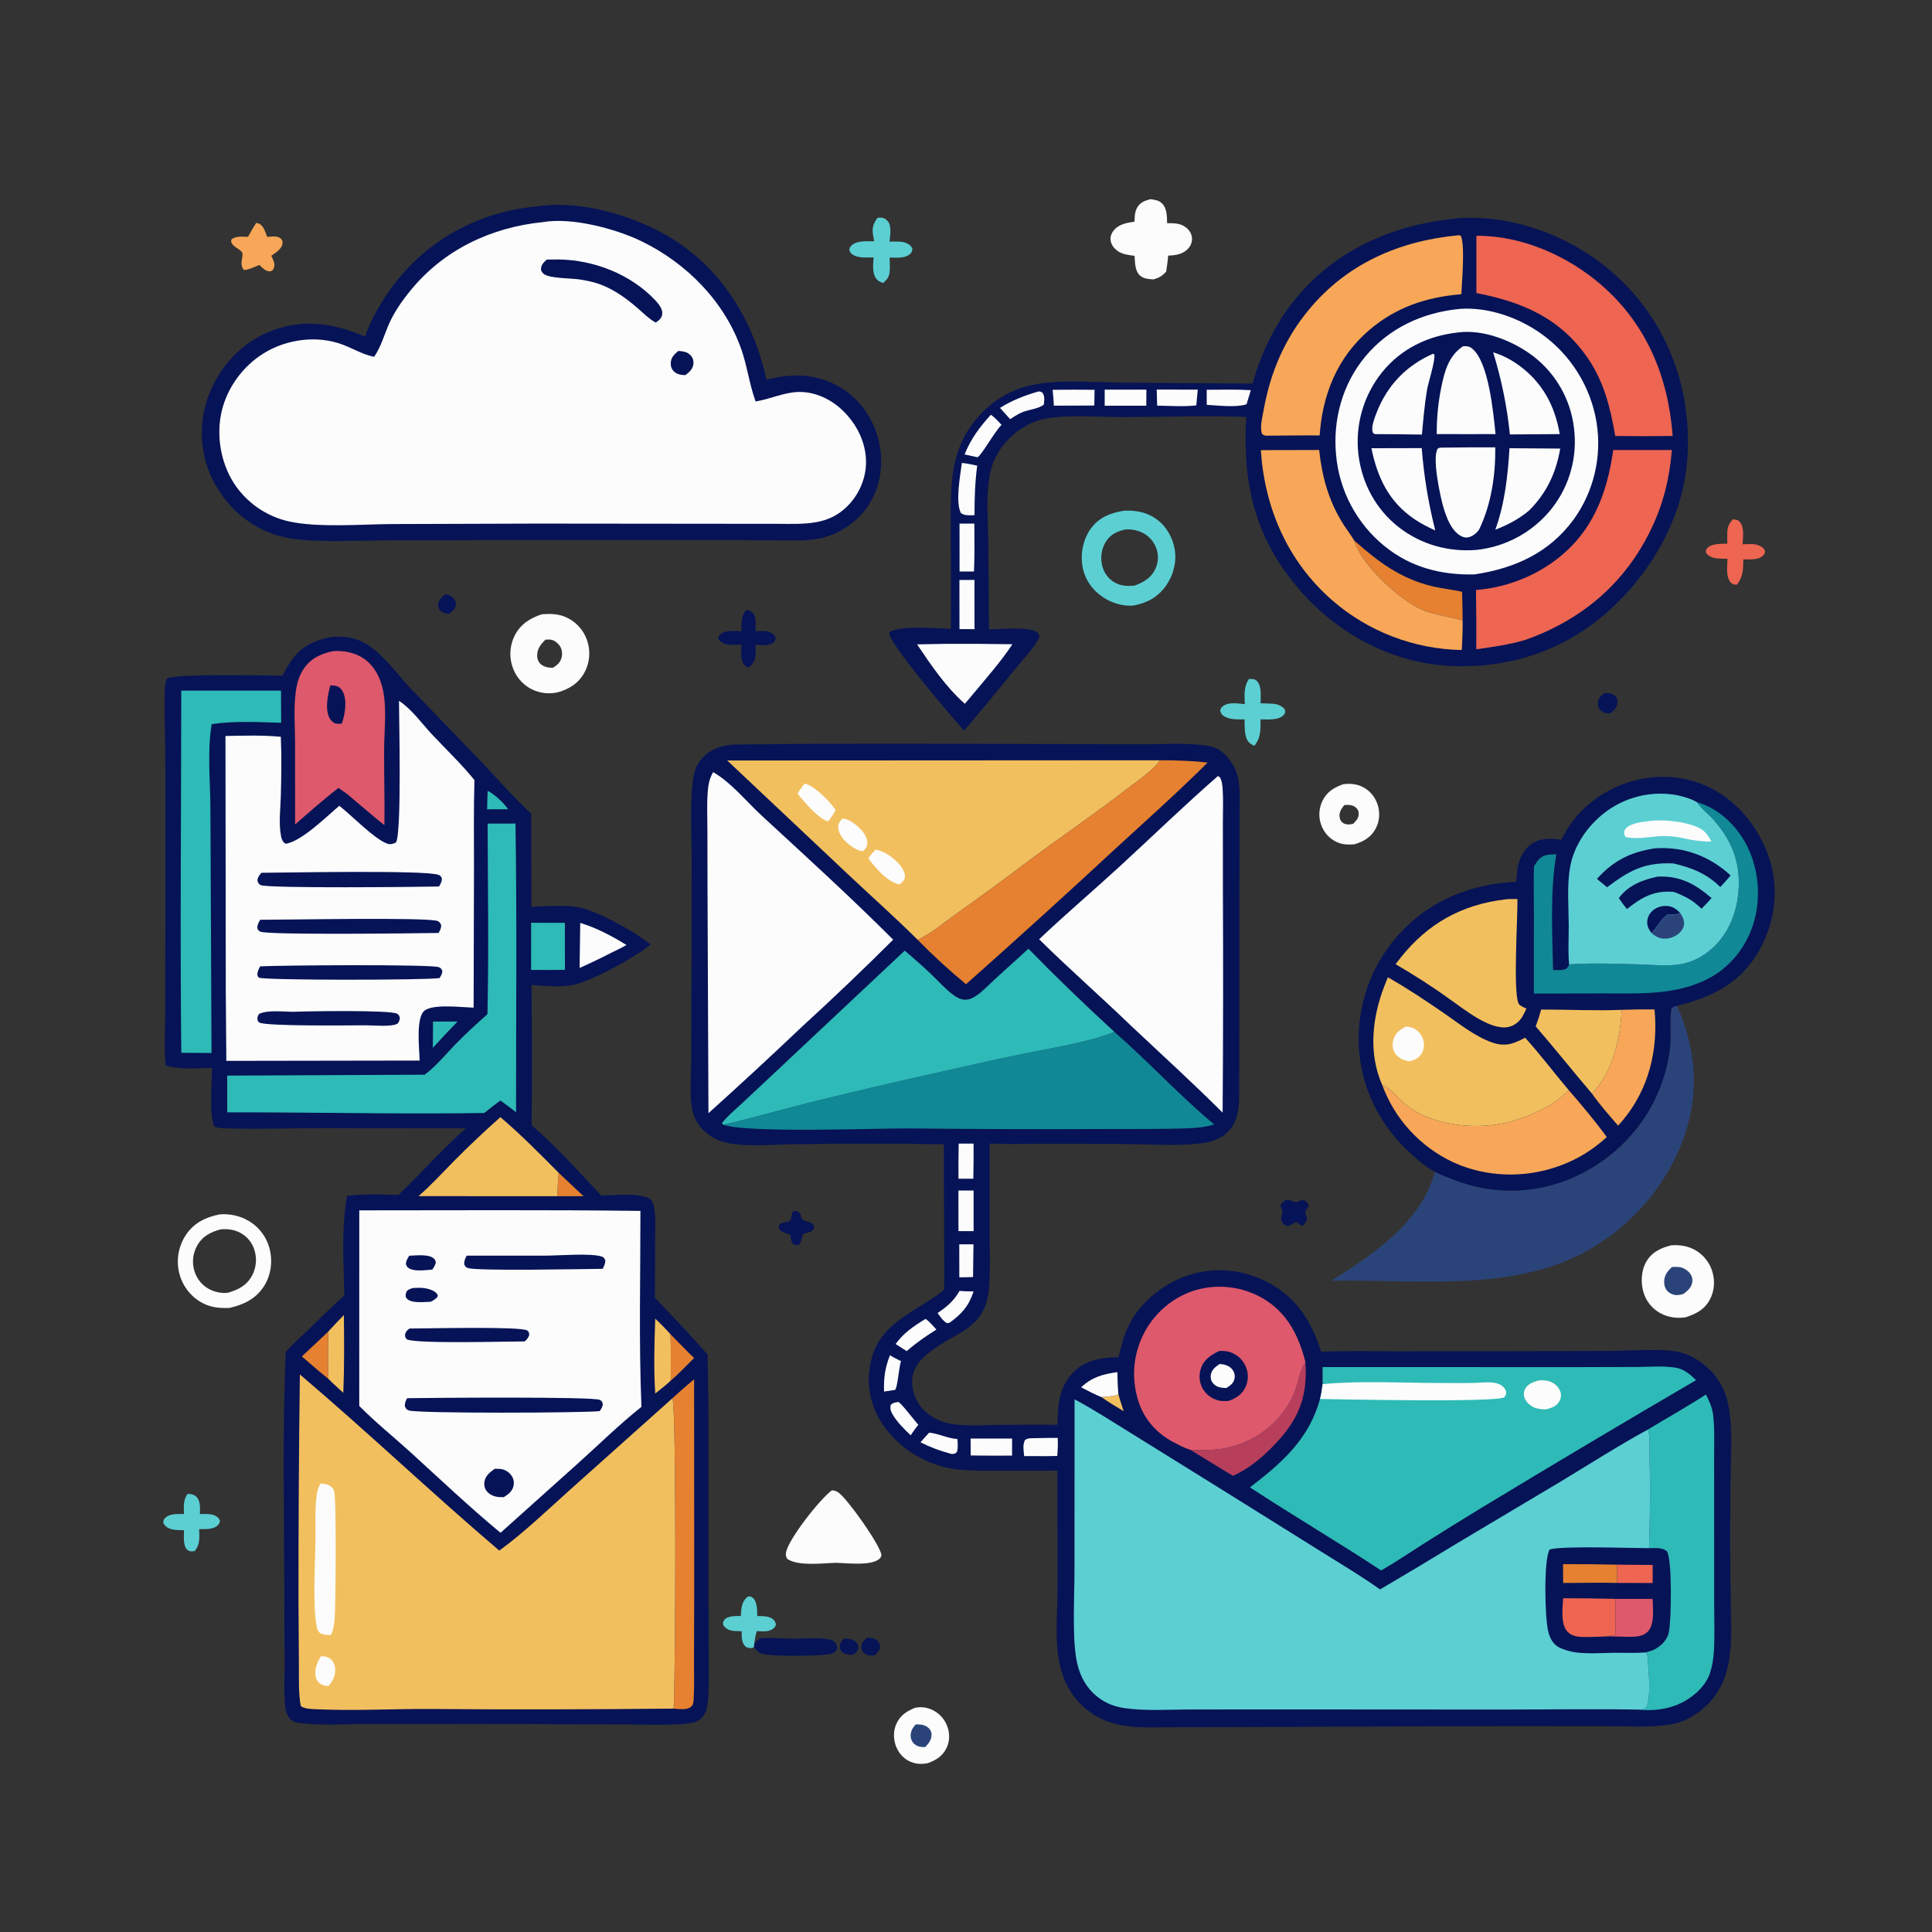 <?xml version="1.0" encoding="utf-8" ?>
<svg xmlns="http://www.w3.org/2000/svg" xmlns:xlink="http://www.w3.org/1999/xlink" width="14008" height="14008">
	<rect width="100%" height="100%" fill="#333333" stroke="none"/>
	<path fill="#061356" transform="scale(13.68 13.68)" d="M447.329 868.481C449.553 868.438 452.408 868.664 453.939 870.586C454.711 871.555 455.072 872.426 454.867 873.682C454.63 875.129 453.355 876.088 452.307 876.971C450.227 877.115 447.987 877.154 446.353 875.606C445.525 874.821 445.149 873.963 445.081 872.831C444.971 870.991 446.162 869.722 447.329 868.481Z"/>
	<path fill="#061356" transform="scale(13.68 13.68)" d="M236.056 314.883C237.788 315.324 239.583 315.788 240.678 317.351C241.519 318.553 241.746 319.503 241.52 320.954C241.191 323.064 239.456 324.285 237.827 325.403C236.342 325.176 234.932 324.954 233.74 323.953C232.78 323.147 232.149 322.061 232.184 320.784C232.257 318.069 234.119 316.482 236.056 314.883Z"/>
	<path fill="#061356" transform="scale(13.68 13.68)" d="M459.521 868.002C461.45 867.988 463.446 868.113 464.93 869.527C465.882 870.434 466.415 871.319 466.387 872.672C466.346 874.742 465.022 876.001 463.646 877.341C461.613 877.466 459.494 877.625 457.888 876.089C456.899 875.143 456.439 874.218 456.518 872.824C456.643 870.602 458.007 869.416 459.521 868.002Z"/>
	<path fill="#061356" transform="scale(13.68 13.68)" d="M850.218 367.5C850.811 367.397 850.833 367.376 851.521 367.353C853.204 367.299 855.157 367.85 856.289 369.163C857.04 370.034 857.317 371.178 857.269 372.306C857.154 375.001 855.604 376.27 853.709 377.935C853.182 378.013 852.796 378.087 852.246 378.084C850.673 378.076 848.882 377.244 847.891 376.004C847.026 374.921 846.776 373.515 846.943 372.169C847.22 369.931 848.529 368.823 850.218 367.5Z"/>
	<path fill="#061356" transform="scale(13.68 13.68)" d="M420.664 641.696C421.724 641.883 422.411 641.995 423.366 642.536C424.427 643.138 424.511 644.7 424.809 645.836C426.251 647.691 428.58 647.189 430.373 648.395C431.269 648.998 431.265 649.526 431.519 650.505C430.61 653.769 427.688 652.75 425.318 654.406C424.969 656.658 424.793 658.137 423.296 659.907C422.079 659.964 421.413 659.844 420.289 659.371C419.188 658.116 419.189 656.043 418.981 654.424C417.475 653.91 415.724 653.453 414.363 652.624C413.504 652.102 412.987 651.607 412.889 650.548C412.55 646.874 417.316 648.749 419.191 646.375C419.365 644.424 419.547 643.325 420.664 641.696Z"/>
	<path fill="#061356" transform="scale(13.68 13.68)" d="M681.483 635.936C682.827 635.9 683.553 635.983 684.793 636.534C685.739 636.955 686.35 637.187 687.413 637.2C688.625 636.551 689.58 635.913 691.008 636C692.29 636.765 692.8 637.299 693.609 638.499C693.608 640.056 692.806 640.616 691.872 641.826C691.743 643.22 692.082 644.05 692.603 645.303L692.807 645.781C692.715 647.405 691.384 648.517 690.366 649.685C689.142 649.313 688.39 648.633 687.387 647.869C686.353 647.912 686.709 647.777 685.846 648.248C685.125 648.642 684.347 649.223 683.575 649.5C682.399 649.922 681.711 649.788 680.71 649.055C679.609 648.249 679.068 646.93 678.926 645.633Q679.12 645.123 679.294 644.607C679.97 642.564 679.755 641.471 678.822 639.589C678.748 639.44 678.67 639.293 678.594 639.144C679.078 637.678 680.337 636.885 681.483 635.936Z"/>
	<path fill="#5CCFD3" transform="scale(13.68 13.68)" d="M392.613 856.465C392.981 852.374 392.905 849.304 396.035 846.369C397.29 846.063 397.606 845.861 398.746 846.663C401.43 848.55 401.231 853.632 401.408 856.501C404.013 856.592 407.192 856.404 409.407 857.991C410.597 858.844 411.036 859.721 411.244 861.128C410.967 861.794 410.716 862.379 410.172 862.88C407.705 865.149 404.233 864.575 401.139 864.522C400.401 866.754 400.061 868.808 399.787 871.129L399.615 873.021C399.314 873.145 399.025 873.304 398.712 873.395C397.69 873.692 395.817 873.337 395.058 872.623C392.919 870.611 393.084 867.264 393.1 864.577C391.811 864.544 390.517 864.513 389.23 864.42C386.548 864.227 385.121 863.534 383.406 861.478C383.132 860.195 383.01 859.853 383.823 858.689C385.512 856.269 390.029 856.559 392.613 856.465Z"/>
	<path fill="#061356" transform="scale(13.68 13.68)" d="M395.498 323.259C396.711 323.455 397.793 323.651 398.714 324.546C401.174 326.935 400.486 331.438 400.421 334.543C402.662 334.482 405.483 334.192 407.622 334.91C409.237 335.453 410.431 336.404 411.132 337.963C410.951 339.262 410.802 339.846 409.705 340.662C407.184 342.54 403.39 341.874 400.476 341.63C400.49 343.781 400.611 346.06 400.333 348.194C399.985 350.869 398.632 352.318 396.613 353.961C395.903 353.447 394.999 352.9 394.432 352.235C392.181 349.594 392.909 344.832 392.989 341.621C390.535 341.661 387.606 341.978 385.21 341.48C383.532 341.131 381.745 340.25 380.81 338.79C380.796 337.448 380.739 337.133 381.851 336.178C384.639 333.785 389.645 334.477 393.004 334.577C392.947 330.141 392.622 326.883 395.498 323.259Z"/>
	<path fill="#061356" transform="scale(13.68 13.68)" d="M399.787 871.129C401.31 869.465 402.293 868.254 404.66 868.16C409.562 867.964 414.575 868.454 419.487 868.517C425.979 868.6 433.563 867.705 439.917 869.007C440.97 869.222 442.037 869.881 442.738 870.69C443.506 871.577 443.838 872.899 443.562 874.045C443.26 875.295 442.316 875.857 441.202 876.303C437.111 877.938 407.03 878.14 403.147 876.293C401.643 875.578 400.649 874.279 399.615 873.021L399.787 871.129Z"/>
	<path fill="#5CCFD3" transform="scale(13.68 13.68)" d="M99.4 791.768C101.305 791.856 103.051 792.066 104.379 793.608C106.344 795.89 105.973 799.669 105.972 802.482C108.227 802.455 111.009 802.232 113.153 802.946C114.691 803.458 115.835 804.331 116.547 805.81C116.416 806.996 116.437 807.343 115.576 808.246C113.139 810.801 108.762 810.432 105.53 810.431C105.665 814.961 106.19 818.363 103.18 822.117C101.664 822.31 100.408 822.412 99.191 821.331C96.912 819.309 97.527 813.789 97.522 811.037C95.295 810.977 92.566 811.026 90.439 810.36C88.638 809.797 87.386 808.818 86.525 807.137C86.659 805.683 86.685 805.387 87.79 804.319C90.087 802.097 94.556 802.477 97.493 802.452C97.453 798.382 96.998 795.255 99.4 791.768Z"/>
	<path fill="#F7A757" transform="scale(13.68 13.68)" d="M135.759 118.169C136.418 118.232 136.965 118.346 137.56 118.671C139.846 119.919 140.726 123.309 141.631 125.597C143.81 125.396 146.915 124.815 148.754 126.371C149.659 127.138 149.854 127.994 149.716 129.13C149.373 131.969 145.911 134.102 143.791 135.58C144.334 136.674 144.876 137.801 145.224 138.976C145.679 140.514 145.409 141.695 144.638 143.088C143.951 143.502 143.637 143.875 142.793 143.816C140.583 143.664 139.053 141.961 137.573 140.492C137.294 140.313 131.233 143.411 129.274 143.042C126.438 139.935 129.424 135.522 128.25 133.691C127.192 132.042 124.167 131.121 122.937 129.081C122.365 128.135 122.454 127.93 122.696 126.923C124.779 124.963 128.791 125.487 131.458 125.527C132.788 122.998 134.244 120.591 135.759 118.169Z"/>
	<path fill="#EE6552" transform="scale(13.68 13.68)" d="M918.477 275.236C919.976 275.383 921.191 275.501 922.237 276.751C924.62 279.597 923.721 285.015 923.611 288.478C926.071 288.44 929.511 288.049 931.819 288.927C933.397 289.527 934.681 290.354 935.449 291.888C935.353 293.291 935.36 293.614 934.261 294.633C931.815 296.902 927.053 296.449 923.973 296.474C923.915 301.748 923.933 305.552 920.555 309.903C919.473 309.877 918.408 309.748 917.561 308.996C914.557 306.329 915.5 299.697 915.59 296.168Q913.485 296.142 911.382 296.053C908.549 295.921 906.319 295.41 904.352 293.272C904.101 292.04 903.917 291.697 904.786 290.629C906.993 287.919 912.435 288.278 915.532 288.141Q915.482 286.414 915.455 284.687C915.397 280.578 915.518 278.283 918.477 275.236Z"/>
	<path fill="#5CCFD3" transform="scale(13.68 13.68)" d="M661.945 359.892C662.091 359.885 662.236 359.871 662.382 359.87C663.87 359.854 665.307 359.914 666.355 361.11C668.811 363.909 668.097 369.243 668.111 372.762C670.228 372.808 672.366 372.82 674.477 372.974C676.997 373.158 679.234 373.94 680.896 375.9C681.167 377.091 681.399 377.676 680.544 378.746C678.042 381.877 671.68 381.334 668.097 381.246C668.075 386.432 668.374 391.137 664.763 395.291C663.857 394.867 662.983 394.393 662.233 393.718C659.264 391.048 659.763 384.923 659.624 381.311C656.416 381.24 652.733 381.505 649.766 380.14C648.008 379.332 647.283 378.544 646.667 376.723C647.038 375.554 647.117 375.092 648.127 374.31C651.239 371.895 656.156 372.878 659.764 373.209C659.582 368.625 659.174 363.828 661.945 359.892Z"/>
	<path fill="#5CCFD3" transform="scale(13.68 13.68)" d="M465.102 115.453C465.856 115.4 466.763 115.283 467.507 115.407C468.867 115.634 469.828 116.336 470.66 117.41C472.658 119.987 471.733 125.053 471.465 128.072C474.343 128.059 478.126 127.702 480.73 129C482.143 129.704 483.036 130.408 483.596 131.924C483.404 133.283 483.344 133.659 482.274 134.648C479.614 137.109 474.804 136.542 471.492 136.498C471.553 139.08 471.806 141.898 471.475 144.455C471.145 147.001 469.917 148.427 468.011 150.016C466.914 149.589 465.774 149.175 464.935 148.317C462.017 145.331 462.836 140.186 462.99 136.406C459.819 136.44 456.118 136.839 453.145 135.581C451.46 134.868 450.735 134.146 450.099 132.441C450.34 131.572 450.349 131.14 450.981 130.455C453.868 127.323 459.483 127.897 463.317 127.881Q463.012 126.304 462.754 124.718C462.123 120.764 462.772 118.678 465.102 115.453Z"/>
	<path fill="#FCFCFC" transform="scale(13.68 13.68)" d="M485.159 905.065C488.049 904.627 490.681 904.82 493.411 905.94Q494.154 906.248 494.862 906.631Q495.57 907.014 496.234 907.468Q496.898 907.922 497.512 908.443Q498.126 908.963 498.683 909.544Q499.24 910.125 499.734 910.76Q500.228 911.395 500.654 912.078Q501.079 912.761 501.432 913.484Q501.786 914.207 502.062 914.963C503.474 918.742 503.426 922.897 501.636 926.543C499.56 930.768 496.005 932.977 491.707 934.507C488.792 935.064 486.092 935.037 483.267 934.022C479.577 932.697 476.717 929.774 475.163 926.211C473.485 922.365 473.31 917.802 474.968 913.917C476.978 909.21 480.584 906.879 485.159 905.065Z"/>
	<path fill="#2A447A" transform="scale(13.68 13.68)" d="M485.289 913.966C487.508 913.925 489.631 913.988 491.512 915.318C492.749 916.193 493.669 917.597 493.724 919.144C493.826 922.051 492.265 923.915 490.397 925.952C488.36 926.027 486.39 925.806 484.767 924.46Q484.532 924.269 484.319 924.054Q484.106 923.839 483.917 923.602Q483.727 923.366 483.564 923.111Q483.401 922.855 483.266 922.584Q483.13 922.313 483.024 922.03Q482.919 921.746 482.843 921.453Q482.768 921.159 482.725 920.859Q482.681 920.56 482.669 920.257C482.546 917.666 483.667 915.864 485.289 913.966Z"/>
	<path fill="#FCFCFC" transform="scale(13.68 13.68)" d="M712.135 415.585C715.406 415.267 718.493 415.413 721.533 416.753C725.607 418.55 728.646 422.016 730.079 426.216C731.545 430.514 731.243 435.347 729.033 439.338C726.523 443.87 722.637 446.087 717.812 447.497C714.459 447.719 711.627 447.719 708.489 446.287C704.533 444.482 701.606 441.135 700.181 437.042Q699.909 436.263 699.716 435.462Q699.523 434.66 699.412 433.843Q699.3 433.026 699.271 432.201Q699.242 431.377 699.296 430.554Q699.35 429.731 699.486 428.918Q699.622 428.104 699.839 427.309Q700.056 426.513 700.352 425.743Q700.648 424.973 701.019 424.237C703.417 419.504 707.31 417.231 712.135 415.585ZM712.534 426.691C710.985 428.562 709.811 430.209 709.963 432.746C710.032 433.892 710.447 434.966 711.306 435.754C712.738 437.069 714.52 437.104 716.32 436.814C716.591 436.771 716.86 436.717 717.13 436.668C718.627 435.172 719.959 433.934 720.127 431.689C720.222 430.42 719.858 429.235 718.96 428.314C717.396 426.708 715.252 426.493 713.139 426.631C712.937 426.645 712.736 426.671 712.534 426.691Z"/>
	<path fill="#FCFCFC" transform="scale(13.68 13.68)" d="M609.693 105.575C612.04 105.9 614.13 106.087 615.892 107.813C618.576 110.445 618.487 114.762 618.576 118.261C622.49 118.395 625.646 118.132 628.868 120.789C630.527 122.155 631.695 124.207 631.777 126.38C631.855 128.422 631.062 130.358 629.668 131.837C626.871 134.803 622.993 135.328 619.126 135.478C618.921 138.33 618.49 141.145 618.077 143.973C615.949 146.283 614.402 147.213 611.361 148.083C608.907 147.929 606.218 147.805 604.274 146.095C601.437 143.6 601.602 139.044 601.32 135.591C598.626 135.198 595.511 134.946 593.142 133.513C590.995 132.213 589.167 130.317 588.696 127.777C588.346 125.886 588.883 123.99 590.031 122.464C592.793 118.793 597.09 118.115 601.313 117.474C601.327 114.769 601.454 112.08 602.895 109.704C604.413 107.202 607.012 106.3 609.693 105.575Z"/>
	<path fill="#FCFCFC" transform="scale(13.68 13.68)" d="M885.669 660.053C889.637 659.739 893.467 660.162 897.11 661.857Q897.563 662.07 898.004 662.305Q898.445 662.541 898.874 662.799Q899.303 663.057 899.718 663.336Q900.133 663.616 900.533 663.916Q900.933 664.216 901.318 664.536Q901.702 664.856 902.069 665.195Q902.437 665.535 902.787 665.892Q903.137 666.25 903.468 666.625Q903.799 667 904.11 667.391Q904.422 667.783 904.713 668.19Q905.004 668.596 905.275 669.017Q905.545 669.438 905.793 669.873Q906.041 670.307 906.267 670.753Q906.493 671.2 906.696 671.657Q906.898 672.114 907.078 672.581Q907.257 673.048 907.412 673.524C909.065 678.516 908.751 684.08 906.263 688.746C903.402 694.112 898.936 696.376 893.424 698.169C888.909 698.871 884.215 698.259 880.164 696.096Q879.346 695.66 878.575 695.146Q877.804 694.631 877.088 694.042Q876.371 693.453 875.717 692.796Q875.063 692.139 874.478 691.42Q873.892 690.702 873.381 689.928Q872.87 689.155 872.438 688.334Q872.006 687.514 871.658 686.655Q871.31 685.796 871.049 684.906C869.482 679.593 869.828 673.173 872.747 668.366C875.719 663.471 880.354 661.392 885.669 660.053Z"/>
	<path fill="#2A447A" transform="scale(13.68 13.68)" d="M886.213 671.506C887.392 671.475 888.594 671.426 889.771 671.518C891.945 671.688 894.288 673.131 895.626 674.811C896.679 676.133 897.139 677.729 896.929 679.41C896.556 682.385 894.502 684.105 892.245 685.798C891.072 686.152 889.726 686.431 888.494 686.407C886.833 686.374 885.024 685.583 883.872 684.39C882.488 682.955 881.966 681.14 882.018 679.177C882.108 675.776 883.796 673.696 886.213 671.506Z"/>
	<path fill="#FCFCFC" transform="scale(13.68 13.68)" d="M440.952 789.863C442.274 789.982 443.254 790.265 444.35 791.029C449.111 794.349 466.252 818.435 467.201 824.179C466.928 825.022 466.913 825.405 466.256 826.047C462.137 830.076 448.824 828.474 443.34 828.295C436.155 828.493 423.298 830.216 417.317 826.299C416.64 825.077 416.366 824.446 416.574 823.029C417.61 815.962 434.885 794.144 440.952 789.863Z"/>
	<path fill="#FCFCFC" transform="scale(13.68 13.68)" d="M287.234 325.556C291.921 325.23 296.044 325.268 300.414 327.329Q300.895 327.558 301.365 327.812Q301.834 328.065 302.289 328.343Q302.744 328.62 303.185 328.92Q303.626 329.221 304.05 329.543Q304.475 329.866 304.882 330.21Q305.29 330.554 305.679 330.918Q306.068 331.282 306.439 331.666Q306.809 332.05 307.159 332.452Q307.509 332.855 307.837 333.274Q308.166 333.694 308.473 334.13Q308.78 334.566 309.064 335.018Q309.348 335.469 309.609 335.934Q309.87 336.399 310.106 336.877Q310.342 337.355 310.554 337.845Q310.765 338.334 310.952 338.834Q311.138 339.333 311.298 339.842Q311.46 340.348 311.597 340.86Q311.733 341.373 311.844 341.893Q311.955 342.412 312.04 342.936Q312.125 343.46 312.183 343.987Q312.242 344.515 312.274 345.045Q312.306 345.575 312.312 346.106Q312.318 346.636 312.297 347.167Q312.276 347.697 312.229 348.226Q312.182 348.755 312.109 349.281Q312.035 349.806 311.935 350.328Q311.836 350.849 311.71 351.365Q311.585 351.881 311.434 352.39Q311.282 352.899 311.106 353.399Q310.93 353.9 310.729 354.391Q310.528 354.883 310.302 355.363Q310.077 355.844 309.828 356.313C306.765 362.037 301.834 365.176 295.744 366.89Q294.875 367.097 293.992 367.228Q293.109 367.36 292.218 367.414Q291.327 367.468 290.434 367.445Q289.542 367.422 288.654 367.322Q287.767 367.222 286.892 367.046Q286.017 366.87 285.16 366.618Q284.303 366.367 283.471 366.042Q282.64 365.717 281.839 365.322Q281.389 365.094 280.951 364.843Q280.513 364.593 280.088 364.322Q279.663 364.05 279.251 363.758Q278.84 363.466 278.443 363.154Q278.047 362.842 277.666 362.511Q277.285 362.18 276.921 361.831Q276.557 361.482 276.211 361.115Q275.865 360.748 275.537 360.365Q275.209 359.982 274.9 359.583Q274.591 359.184 274.302 358.77Q274.014 358.357 273.745 357.929Q273.477 357.502 273.231 357.062Q272.984 356.622 272.759 356.17Q272.534 355.719 272.332 355.257Q272.129 354.795 271.95 354.323Q271.77 353.852 271.614 353.372Q271.443 352.864 271.298 352.349Q271.153 351.833 271.034 351.311Q270.915 350.788 270.822 350.261Q270.729 349.733 270.662 349.202Q270.595 348.67 270.555 348.136Q270.515 347.602 270.502 347.066Q270.489 346.531 270.502 345.995Q270.515 345.459 270.555 344.925Q270.595 344.391 270.662 343.86Q270.729 343.328 270.822 342.8Q270.915 342.273 271.034 341.751Q271.153 341.228 271.299 340.713Q271.444 340.197 271.614 339.689Q271.785 339.181 271.981 338.683Q272.177 338.184 272.397 337.696Q272.617 337.208 272.862 336.731C275.978 330.689 280.995 327.616 287.234 325.556ZM289.086 339.018C286.698 341.421 284.814 343.625 284.708 347.171C284.656 348.901 285.116 350.516 286.359 351.762C287.977 353.384 290.445 353.925 292.67 353.92C292.811 353.92 292.951 353.904 293.091 353.896C295.468 352.387 297.113 351.056 297.726 348.182C298.189 346.01 297.764 343.706 296.409 341.928C295.446 340.665 293.612 339.266 291.996 339.039C291.05 338.906 290.038 338.975 289.086 339.018Z"/>
	<path fill="#FCFCFC" transform="scale(13.68 13.68)" d="M116.545 643.612C121.799 643.25 127.009 644.324 131.588 646.97Q132.11 647.271 132.616 647.597Q133.122 647.923 133.612 648.274Q134.101 648.626 134.572 649.001Q135.043 649.376 135.495 649.775Q135.946 650.173 136.378 650.594Q136.809 651.014 137.218 651.456Q137.628 651.897 138.015 652.359Q138.402 652.82 138.765 653.301Q139.129 653.781 139.468 654.279Q139.806 654.777 140.12 655.291Q140.434 655.805 140.721 656.335Q141.008 656.864 141.269 657.407Q141.53 657.95 141.763 658.505Q141.996 659.061 142.201 659.627Q142.406 660.193 142.582 660.769Q142.759 661.345 142.906 661.929C144.594 668.508 143.632 675.835 139.979 681.595C135.657 688.41 129.217 691.452 121.653 693.203C115.915 693.456 110.791 692.87 105.789 689.744Q105.278 689.419 104.783 689.07Q104.288 688.721 103.811 688.348Q103.333 687.975 102.875 687.579Q102.416 687.183 101.977 686.766Q101.538 686.348 101.12 685.91Q100.702 685.471 100.306 685.013Q99.91 684.555 99.537 684.078Q99.163 683.601 98.814 683.107Q98.464 682.612 98.139 682.101Q97.814 681.59 97.513 681.064Q97.213 680.537 96.939 679.997Q96.665 679.457 96.418 678.904Q96.171 678.351 95.95 677.787Q95.73 677.223 95.538 676.649Q95.345 676.074 95.181 675.491Q95.016 674.908 94.881 674.318Q94.738 673.691 94.628 673.057Q94.517 672.423 94.439 671.785Q94.36 671.146 94.314 670.505Q94.268 669.863 94.254 669.22Q94.24 668.577 94.259 667.934Q94.277 667.291 94.328 666.65Q94.379 666.009 94.462 665.371Q94.545 664.733 94.66 664.1Q94.775 663.467 94.922 662.841Q95.069 662.215 95.247 661.597Q95.426 660.979 95.635 660.371Q95.844 659.762 96.083 659.165Q96.323 658.568 96.592 657.984Q96.861 657.4 97.16 656.83Q97.458 656.26 97.785 655.706Q98.111 655.152 98.465 654.615C102.825 648.03 109.057 645.103 116.545 643.612ZM116.948 651.572C111.564 653.009 107.246 655.223 104.439 660.313Q104.226 660.698 104.034 661.093Q103.841 661.487 103.669 661.892Q103.497 662.296 103.345 662.708Q103.194 663.121 103.064 663.541Q102.934 663.96 102.825 664.386Q102.717 664.812 102.63 665.243Q102.543 665.674 102.479 666.108Q102.414 666.543 102.372 666.98Q102.33 667.418 102.31 667.857Q102.29 668.296 102.292 668.735Q102.295 669.174 102.32 669.613Q102.345 670.052 102.392 670.489Q102.439 670.925 102.509 671.359Q102.578 671.793 102.67 672.223Q102.761 672.653 102.875 673.077Q102.988 673.502 103.123 673.92Q103.369 674.698 103.692 675.446Q104.015 676.195 104.412 676.907Q104.81 677.619 105.277 678.287Q105.745 678.956 106.278 679.573Q106.81 680.19 107.403 680.751Q107.995 681.311 108.642 681.808Q109.288 682.306 109.981 682.735Q110.675 683.164 111.408 683.521C114.247 684.89 117.609 685.542 120.744 685.18C126.224 683.566 130.644 681.445 133.532 676.189Q133.952 675.416 134.293 674.605Q134.634 673.793 134.892 672.952Q135.15 672.111 135.322 671.248Q135.495 670.385 135.581 669.51Q135.666 668.634 135.664 667.754Q135.662 666.874 135.572 665.999Q135.482 665.124 135.304 664.262Q135.127 663.4 134.865 662.56Q134.647 661.83 134.357 661.125Q134.067 660.42 133.709 659.747Q133.352 659.075 132.929 658.441Q132.506 657.807 132.023 657.218Q131.539 656.629 131 656.09Q130.46 655.552 129.87 655.07Q129.28 654.587 128.645 654.166Q128.01 653.745 127.337 653.388C123.965 651.604 120.685 651.274 116.948 651.572Z"/>
	<path fill="#5CCFD3" transform="scale(13.68 13.68)" d="M596.075 270.645C601.937 270.428 607.616 271.464 612.548 274.864C617.873 278.534 621.434 284.545 622.561 290.871C623.771 297.668 621.972 304.746 618.037 310.372C613.721 316.544 607.859 319.638 600.614 320.961C595.148 321.361 589.423 319.7 584.852 316.701C579.049 312.895 574.972 307.21 573.748 300.323C572.52 293.412 574.063 285.618 578.3 279.967C582.807 273.958 588.948 271.723 596.075 270.645ZM596.502 280.613C592.116 281.611 588.658 283.115 586.146 287.047C583.823 290.684 583.156 295.355 584.101 299.542C584.951 303.306 587.231 306.636 590.58 308.599C594.063 310.64 597.405 310.719 601.297 310.396C606.076 308.613 610.087 306.355 612.357 301.508Q612.666 300.852 612.907 300.167Q613.148 299.482 613.317 298.777Q613.487 298.071 613.583 297.352Q613.68 296.633 613.703 295.908Q613.726 295.182 613.675 294.459Q613.623 293.735 613.498 293.02Q613.374 292.305 613.176 291.607Q612.979 290.909 612.712 290.234Q612.568 289.867 612.405 289.508Q612.242 289.149 612.06 288.799Q611.878 288.449 611.678 288.11Q611.477 287.77 611.26 287.441Q611.042 287.113 610.807 286.796Q610.572 286.479 610.321 286.175Q610.07 285.871 609.803 285.581Q609.536 285.291 609.254 285.015Q608.972 284.74 608.676 284.479Q608.38 284.219 608.071 283.974Q607.761 283.73 607.44 283.502Q607.118 283.274 606.784 283.064Q606.451 282.853 606.107 282.661Q605.763 282.468 605.409 282.294Q605.055 282.12 604.693 281.965Q604.33 281.81 603.96 281.674C601.592 280.779 599.023 280.469 596.502 280.613Z"/>
	<path fill="#2A447A" transform="scale(13.68 13.68)" d="M760.53 621.115C769.122 625.06 777.945 628.389 787.306 629.937C809.701 633.639 831.8 628.041 850.096 614.717Q851.004 614.067 851.894 613.392Q852.784 612.718 853.656 612.021Q854.528 611.324 855.382 610.604Q856.235 609.885 857.07 609.143Q857.904 608.401 858.719 607.638Q859.534 606.874 860.328 606.09Q861.123 605.305 861.897 604.5Q862.67 603.695 863.423 602.87Q864.175 602.045 864.906 601.2Q865.636 600.356 866.344 599.493Q867.052 598.63 867.738 597.748Q868.423 596.866 869.085 595.967Q869.747 595.068 870.385 594.152Q871.023 593.236 871.637 592.303Q872.251 591.37 872.84 590.422Q873.429 589.474 873.994 588.51Q874.558 587.547 875.097 586.569Q875.636 585.591 876.149 584.599Q876.662 583.607 877.149 582.603Q877.636 581.598 878.096 580.581Q878.557 579.563 878.99 578.535Q879.424 577.506 879.83 576.466Q880.237 575.426 880.616 574.376Q880.995 573.325 881.347 572.266Q881.698 571.206 882.022 570.137Q882.346 569.069 882.641 567.992Q882.937 566.915 883.204 565.831Q883.471 564.747 883.71 563.656Q883.949 562.566 884.159 561.469Q884.369 560.372 884.55 559.271Q884.732 558.169 884.884 557.063Q885.037 555.957 885.16 554.847C885.867 548.189 884.763 541.221 885.813 534.675C886.891 533.384 887.207 533.457 888.787 533.07C899.482 556.997 900.923 580.897 891.481 605.557Q890.982 606.823 890.453 608.076Q889.923 609.329 889.364 610.569Q888.805 611.81 888.216 613.036Q887.627 614.262 887.008 615.474Q886.39 616.686 885.742 617.882Q885.095 619.079 884.419 620.259Q883.743 621.44 883.038 622.604Q882.334 623.768 881.602 624.914Q880.869 626.061 880.11 627.189Q879.35 628.318 878.563 629.428Q877.777 630.538 876.963 631.628Q876.15 632.719 875.311 633.79Q874.472 634.86 873.607 635.911Q872.742 636.961 871.852 637.99Q870.962 639.019 870.048 640.026Q869.133 641.034 868.195 642.019Q867.256 643.004 866.295 643.966Q865.333 644.928 864.348 645.866Q863.363 646.805 862.356 647.719Q861.348 648.634 860.32 649.524Q859.291 650.414 858.24 651.279Q857.19 652.144 856.12 652.983Q855.049 653.823 853.958 654.636Q852.868 655.449 851.758 656.236Q850.648 657.023 849.52 657.782Q848.391 658.542 847.245 659.275Q846.098 660.007 844.934 660.712Q843.771 661.416 842.59 662.092Q841.41 662.769 840.213 663.416Q839.017 664.064 837.805 664.682Q836.594 665.301 835.367 665.89Q834.141 666.479 832.901 667.039C793.871 684.413 747.257 677.941 705.697 678.784C728.185 664.562 752.88 648.245 760.53 621.115Z"/>
	<path fill="#061356" transform="scale(13.68 13.68)" d="M827.479 445.064Q828.584 442.952 829.774 440.888C837.605 427.333 851.252 417.599 866.321 413.686C881.314 409.792 896.822 411.639 910.195 419.612C924.508 428.144 935.099 443.442 939.029 459.548C942.831 475.131 939.638 492.003 931.297 505.604C921.419 521.708 906.627 528.798 888.787 533.07C887.207 533.457 886.891 533.384 885.813 534.675C884.763 541.221 885.867 548.189 885.16 554.847Q885.037 555.957 884.884 557.063Q884.732 558.169 884.55 559.271Q884.369 560.372 884.159 561.469Q883.949 562.566 883.71 563.656Q883.471 564.747 883.204 565.831Q882.937 566.915 882.641 567.992Q882.346 569.069 882.022 570.137Q881.698 571.206 881.347 572.266Q880.995 573.325 880.616 574.376Q880.237 575.426 879.83 576.466Q879.424 577.506 878.99 578.535Q878.557 579.563 878.096 580.581Q877.636 581.598 877.149 582.603Q876.662 583.607 876.149 584.599Q875.636 585.591 875.097 586.569Q874.558 587.547 873.994 588.51Q873.429 589.474 872.84 590.422Q872.251 591.37 871.637 592.303Q871.023 593.236 870.385 594.152Q869.747 595.068 869.085 595.967Q868.423 596.866 867.737 597.748Q867.052 598.63 866.344 599.493Q865.636 600.356 864.906 601.201Q864.175 602.045 863.423 602.87Q862.67 603.695 861.897 604.5Q861.123 605.305 860.328 606.09Q859.534 606.874 858.719 607.638Q857.904 608.401 857.07 609.143Q856.235 609.885 855.382 610.604Q854.528 611.324 853.656 612.021Q852.784 612.718 851.894 613.393Q851.004 614.067 850.096 614.717C831.8 628.041 809.701 633.639 787.306 629.937C777.945 628.389 769.122 625.06 760.53 621.115C756.369 618.896 752.273 615.536 748.775 612.404C731.664 597.083 721.294 577.321 720.184 554.24Q720.139 553.226 720.119 552.212Q720.099 551.197 720.103 550.182Q720.108 549.168 720.138 548.153Q720.167 547.139 720.222 546.126Q720.277 545.113 720.356 544.101Q720.436 543.089 720.54 542.08Q720.645 541.071 720.774 540.064Q720.903 539.058 721.057 538.055Q721.211 537.052 721.389 536.053Q721.568 535.054 721.771 534.06Q721.974 533.066 722.201 532.077Q722.429 531.088 722.68 530.105Q722.932 529.122 723.208 528.145Q723.483 527.169 723.783 526.199Q724.083 525.23 724.406 524.268Q724.73 523.306 725.077 522.353Q725.424 521.399 725.794 520.454Q726.164 519.51 726.558 518.574Q726.951 517.639 727.367 516.714Q727.784 515.788 728.223 514.873Q728.662 513.958 729.123 513.055Q729.584 512.151 730.068 511.259Q730.551 510.367 731.056 509.486Q731.561 508.606 732.088 507.739Q732.615 506.872 733.163 506.018Q733.711 505.164 734.279 504.323Q734.848 503.483 735.437 502.657Q736.026 501.83 736.636 501.019Q737.245 500.208 737.874 499.411Q738.503 498.615 739.152 497.835Q739.8 497.054 740.467 496.29Q741.135 495.526 741.821 494.778C758.053 476.971 779.776 468.495 803.6 467.344Q803.8 464.586 804.095 461.836C804.706 456.507 806.804 450.989 811.209 447.667C816.06 444.009 821.786 444.241 827.479 445.064Z"/>
	<path fill="#F7A757" transform="scale(13.68 13.68)" d="M859.504 535.224Q868.202 534.885 876.906 534.998C878.922 556.285 874.034 576.954 860.187 593.661Q858.933 595.166 857.618 596.618C852.885 591.107 847.966 585.613 843.788 579.658C854.796 567.865 858.78 550.836 859.504 535.224Z"/>
	<path fill="#F2BF5E" transform="scale(13.68 13.68)" d="M816.835 535.065C831.006 535.038 845.366 535.796 859.504 535.224C858.78 550.836 854.796 567.865 843.788 579.658C833.724 567.86 824.082 555.72 813.928 543.991C815.046 541.04 815.987 538.104 816.835 535.065Z"/>
	<path fill="#F7A757" transform="scale(13.68 13.68)" d="M732.565 575.017C732.871 575.159 733.181 575.291 733.482 575.442C738.314 577.864 742.216 583.533 746.705 586.76C761.266 597.231 784.694 599.109 801.547 594.204C811.844 591.207 823.998 585.74 831.392 577.729C838.446 585.849 845.264 593.94 851.598 602.637Q848.908 605.146 845.979 607.372Q843.05 609.597 839.913 611.517Q836.775 613.437 833.46 615.031Q830.145 616.625 826.686 617.878C808.523 624.55 787.696 624.111 770.067 615.939Q768.456 615.182 766.884 614.348Q765.312 613.514 763.782 612.605Q762.253 611.695 760.769 610.712Q759.286 609.729 757.852 608.674Q756.418 607.62 755.037 606.497Q753.656 605.374 752.332 604.186Q751.008 602.997 749.743 601.745Q748.478 600.493 747.275 599.181Q746.073 597.869 744.936 596.5Q743.799 595.131 742.73 593.708Q741.661 592.285 740.662 590.812Q739.664 589.339 738.739 587.818Q737.813 586.298 736.963 584.735Q736.113 583.171 735.34 581.568Q734.566 579.965 733.872 578.326Q733.178 576.688 732.565 575.017Z"/>
	<path fill="#118895" transform="scale(13.68 13.68)" d="M899.403 425.187C910.006 428.069 919.093 436.367 924.534 445.735C931.779 458.209 933.589 473.994 929.806 487.878C926.429 500.271 918.373 511.31 907.162 517.714C900.788 521.354 893.697 523.625 886.486 524.882C874.603 526.954 862.449 526.524 850.436 526.522L812.964 526.586L812.998 482.998C813.003 475.071 812.683 467.057 813.053 459.142C814.648 456.549 816.093 454.1 819.24 453.276C821.04 452.805 823.039 452.839 824.888 452.823C821.479 471.872 822.759 494.582 823.128 514.107C825.497 514.131 827.978 514.415 830.175 513.415C830.907 512.652 831.297 512.16 831.64 511.155C843.73 510.287 856.522 510.834 868.655 511.129C876.418 511.318 884.879 512.417 892.489 510.663C898.052 509.381 903.112 506.546 907.354 502.754C916.641 494.452 921.005 482.484 921.533 470.249C922.171 455.464 917.004 444.001 907.015 433.195C904.429 430.688 901.411 428.172 899.403 425.187Z"/>
	<path fill="#F2BF5E" transform="scale(13.68 13.68)" d="M797.834 476.695C799.892 476.37 802.179 476.523 804.271 476.485C804.395 486.87 801.959 524.487 804.734 531.597C805.298 533.042 807.657 533.902 809.02 534.586C808.324 536.082 807.609 537.603 806.75 539.012C805.157 541.626 802.511 543.669 799.491 544.302C789.713 546.349 775.587 534.546 768.114 529.412C758.911 522.74 749.473 516.74 739.656 511.022Q740.944 509.349 742.254 507.693C756.653 489.511 774.822 479.362 797.834 476.695Z"/>
	<path fill="#F2BF5E" transform="scale(13.68 13.68)" d="M735.574 517.978C745.755 523.711 755.236 530.099 764.876 536.693C772.839 542.139 781.389 549.104 790.513 552.411C793.994 553.673 797.387 554.1 801.01 553.134C803.584 552.447 805.971 551.2 808.33 549.989C816.432 558.93 823.594 568.545 831.392 577.729C823.998 585.74 811.844 591.207 801.547 594.204C784.694 599.109 761.266 597.231 746.705 586.76C742.216 583.533 738.314 577.864 733.482 575.442C733.181 575.291 732.871 575.159 732.565 575.017C725.18 558.288 727.257 539.326 733.714 522.644Q734.624 520.303 735.574 517.978Z"/>
	<path fill="#FCFCFC" transform="scale(13.68 13.68)" d="M745.248 544.004C746.701 544.227 748.173 544.481 749.499 545.152C751.696 546.262 753.474 548.491 754.223 550.817C755.018 553.284 754.839 556 753.515 558.253C751.98 560.865 749.959 561.717 747.143 562.483C746.419 562.372 745.699 562.27 744.991 562.078C742.447 561.388 740.172 559.851 738.947 557.468C737.871 555.375 737.907 552.907 738.632 550.711C739.797 547.183 742.089 545.667 745.248 544.004Z"/>
	<path fill="#5CCFD3" transform="scale(13.68 13.68)" d="M831.64 511.155C831.012 504.524 831.466 497.418 831.445 490.738C831.414 480.616 830.395 469.262 832.217 459.321C834.459 447.091 842.724 435.867 852.915 428.972Q853.899 428.305 854.915 427.688Q855.931 427.07 856.975 426.503Q858.02 425.936 859.092 425.421Q860.163 424.906 861.258 424.444Q862.354 423.982 863.47 423.574Q864.587 423.167 865.723 422.815Q866.858 422.463 868.009 422.167Q869.161 421.871 870.325 421.632Q871.49 421.393 872.664 421.211Q873.839 421.029 875.021 420.906Q876.204 420.782 877.391 420.716Q878.578 420.651 879.766 420.644Q880.955 420.637 882.143 420.688Q883.331 420.739 884.514 420.849Q885.698 420.958 886.875 421.125Q888.052 421.293 889.219 421.518C892.699 422.361 896.317 423.307 899.403 425.187C901.411 428.172 904.429 430.688 907.015 433.195C917.004 444.001 922.171 455.464 921.533 470.249C921.005 482.484 916.641 494.452 907.354 502.754C903.112 506.546 898.052 509.381 892.489 510.663C884.879 512.417 876.418 511.318 868.655 511.129C856.522 510.834 843.73 510.287 831.64 511.155Z"/>
	<path fill="#061356" transform="scale(13.68 13.68)" d="M875.267 494.503C874.101 492.866 873.134 491.311 873.043 489.247C872.941 486.936 873.789 484.804 875.398 483.15C877.309 481.186 880.06 480.141 882.782 480.141C886.069 480.142 888.284 481.544 890.477 483.853C888.627 484.892 886.108 484.597 884.028 484.61C879.859 487.32 878.624 491.276 875.267 494.503Z"/>
	<path fill="#2A447A" transform="scale(13.68 13.68)" d="M890.477 483.853C891.843 485.917 892.997 488.13 892.421 490.678C891.907 492.952 890.128 494.739 888.18 495.898C885.704 497.371 882.545 497.958 879.75 497.155C878.019 496.657 876.654 495.607 875.267 494.503C878.624 491.276 879.859 487.32 884.028 484.61C886.108 484.597 888.627 484.892 890.477 483.853Z"/>
	<path fill="#FCFCFC" transform="scale(13.68 13.68)" d="M873.846 435.188C881.079 434.225 890.675 435.199 897.591 437.578C902.698 439.336 904.682 441.41 907.045 446.037C902.999 446.068 899.207 445.602 895.229 444.902C890.243 443.692 885.274 442.918 880.128 443.17C873.998 443.469 867.773 444.97 861.67 443.693C861.458 443.398 861.224 443.104 861.098 442.757C860.697 441.652 860.634 440.714 861.277 439.683C863.34 436.378 870.261 435.646 873.846 435.188Z"/>
	<path fill="#061356" transform="scale(13.68 13.68)" d="M878.593 464.613C890.314 464.089 898.454 468.465 907.127 475.977C905.438 477.96 903.658 479.799 901.82 481.64C897.416 477.205 892.99 474.941 887.224 472.735C876.916 471.721 870.023 475.588 862.319 481.793C860.714 479.967 859.372 477.978 857.987 475.985C863.092 469.123 870.501 466.349 878.593 464.613Z"/>
	<path fill="#061356" transform="scale(13.68 13.68)" d="M876.804 449.665C877.27 449.625 877.736 449.582 878.203 449.559C893.108 448.831 906.271 453.938 917.223 463.952C915.544 466.142 913.628 468.123 911.751 470.142C904.665 463.008 896.587 459.883 886.959 457.633C871.591 456.955 863.78 461.24 851.759 470.259C849.959 468.8 848.19 467.298 846.41 465.815C855.069 456.177 864.012 451.696 876.804 449.665Z"/>
	<path fill="#061356" transform="scale(13.68 13.68)" d="M286.374 109.209C308.771 106.115 337.37 114.73 356.26 126.53C383.554 143.58 399.287 170.434 406.298 201.237C411.003 200.018 415.952 199.194 420.813 199.035C432.549 198.65 444.355 202.841 452.871 211.003Q453.699 211.808 454.487 212.652Q455.274 213.497 456.019 214.38Q456.764 215.262 457.464 216.18Q458.164 217.099 458.818 218.05Q459.472 219.002 460.079 219.985Q460.685 220.968 461.242 221.98Q461.799 222.991 462.305 224.029Q462.811 225.067 463.265 226.129Q463.719 227.191 464.121 228.274Q464.522 229.356 464.869 230.458Q465.216 231.559 465.509 232.676Q465.801 233.794 466.038 234.924Q466.275 236.054 466.456 237.195Q466.636 238.335 466.76 239.483Q466.884 240.632 466.952 241.784Q467.019 242.937 467.029 244.092C467.12 255.274 463.249 265.937 455.331 273.938C449.946 279.379 442.56 283.65 435.04 285.231C427.065 286.908 418.534 286.425 410.434 286.376L381.939 286.21L283.75 286.209L203.429 286.405C188.293 286.456 172.388 287.465 157.344 285.817C151.786 285.208 146.828 283.971 141.659 281.836C127.771 276.098 116.689 264.282 111.022 250.458Q110.502 249.172 110.047 247.862Q109.591 246.551 109.201 245.22Q108.811 243.889 108.487 242.54Q108.163 241.192 107.906 239.828Q107.649 238.465 107.46 237.091Q107.271 235.717 107.15 234.335Q107.029 232.953 106.977 231.567Q106.925 230.181 106.941 228.794Q106.957 227.407 107.042 226.022Q107.127 224.637 107.28 223.259Q107.433 221.88 107.655 220.511Q107.876 219.141 108.164 217.785Q108.453 216.428 108.809 215.087Q109.164 213.746 109.585 212.424Q110.007 211.103 110.493 209.804Q110.979 208.505 111.529 207.231C117.649 192.81 129.004 181.161 143.654 175.419C160.574 168.788 177.269 171.271 193.503 178.432C197.413 166.681 204.952 155.035 212.973 145.674C231.645 123.881 257.942 111.455 286.374 109.209Z"/>
	<path fill="#FCFCFC" transform="scale(13.68 13.68)" d="M287.867 117.707C303.102 115.065 326.342 121.223 340.061 127.894C364.04 139.555 384.303 160.089 393.054 185.568C396.029 194.23 397.192 203.466 400.242 212.108L400.481 212.774C408.135 211.572 415.496 207.903 423.292 207.745C432.042 207.567 440.491 211.616 446.694 217.618C454.06 224.746 458.95 234.415 459 244.791C459.042 253.556 455.274 262.186 449.067 268.334C444.414 272.942 439.156 275.569 432.708 276.734C425.824 277.979 418.721 277.637 411.754 277.631L384.414 277.607L284.25 277.509L207.517 277.758C191.128 277.871 168.604 279.793 152.999 276.325Q151.883 276.072 150.781 275.766Q149.679 275.459 148.593 275.099Q147.507 274.739 146.44 274.326Q145.372 273.914 144.326 273.45Q143.281 272.986 142.258 272.472Q141.236 271.958 140.241 271.395Q139.245 270.832 138.277 270.221Q137.31 269.61 136.374 268.952Q135.437 268.295 134.534 267.593Q133.631 266.891 132.762 266.146Q131.894 265.401 131.063 264.614Q130.233 263.827 129.441 263.001Q128.649 262.175 127.899 261.312Q127.148 260.448 126.441 259.549Q125.733 258.65 125.07 257.718Q124.407 256.786 123.79 255.822C116.911 244.886 114.55 230.604 117.486 218.019C120.417 205.451 128.774 194.039 139.733 187.268C151.929 179.733 168.059 177.558 181.588 182.644C186.961 184.664 191.962 187.699 197.598 188.955L198.302 189.108C201.836 183.998 203.614 177.581 206.076 171.908C208.898 165.407 213.156 159.366 217.619 153.896C235.236 132.302 260.435 120.429 287.867 117.707Z"/>
	<path fill="#061356" transform="scale(13.68 13.68)" d="M359.557 185.986C362.127 186.223 364.268 186.413 366.105 188.405C367.206 189.599 367.655 191.073 367.537 192.686C367.331 195.502 365.347 197.256 363.245 198.832C360.883 198.738 358.835 198.506 357.088 196.749C355.886 195.538 355.402 193.96 355.506 192.276C355.686 189.351 357.41 187.738 359.557 185.986Z"/>
	<path fill="#061356" transform="scale(13.68 13.68)" d="M289.781 137.577Q293.016 137.487 296.252 137.515C315.002 137.836 334.35 145.372 347.34 159.198C349.014 160.979 351.332 163.788 350.99 166.453C350.686 168.818 349.364 169.664 347.559 170.968L347.374 170.864C344.043 169.032 341.321 166.281 338.474 163.791C332.638 158.687 326.409 154.042 319.158 151.125C315.401 149.615 311.232 148.729 307.24 148.113C303.067 147.47 291.532 147.608 288.341 145.281C287.506 144.671 286.732 143.692 286.734 142.613C286.737 140.383 288.237 138.968 289.781 137.577Z"/>
	<path fill="#061356" transform="scale(13.68 13.68)" d="M772.799 115.703Q778.414 115.255 784.04 115.524C814.04 116.99 843.916 131.452 864.082 153.593C886.04 177.702 896.149 208.743 894.433 241.149C892.736 273.201 875.938 302.806 852.333 324.012C828.951 345.019 799.12 354.685 767.833 352.908C737.716 351.198 709.741 336.254 689.863 313.848C665.378 286.249 658.393 256.999 660.513 220.957C638.884 220.19 616.992 220.996 595.338 221.067C582.231 221.11 566.778 219.582 553.998 221.913C548.662 222.886 544.221 225.233 539.742 228.189C537.945 229.518 536.301 230.942 534.74 232.539C530.445 236.932 526.958 242.441 525.389 248.417C522.109 260.908 523.72 274.921 523.798 287.749L524.157 333.593C531.211 333.464 539.444 332.438 546.346 333.846C548.243 334.234 549.762 334.771 550.887 336.416C550.932 337.564 550.688 338.393 550.103 339.368C546.823 344.835 541.61 350.211 537.55 355.193Q524.478 371.375 511.02 387.238C504.726 380.435 472.44 342.425 471.434 336.153C471.285 335.224 471.474 335.3 471.994 334.605C478.697 331.643 496.28 332.934 504.001 333.341L503.918 269.141C503.947 249.118 506.42 232.57 521.242 217.957Q522.523 216.689 523.89 215.513Q525.256 214.338 526.701 213.259Q528.145 212.181 529.661 211.205Q531.177 210.23 532.757 209.362Q534.337 208.494 535.973 207.738Q537.61 206.981 539.295 206.34Q540.979 205.699 542.704 205.176Q544.43 204.654 546.187 204.252C561.313 200.79 578.382 202.692 593.858 202.804L663.841 203.298C668.62 186.512 675.986 171.201 687.183 157.705C708.768 131.688 739.643 118.703 772.799 115.703Z"/>
	<path fill="#FCFCFC" transform="scale(13.68 13.68)" d="M550.235 207.518C550.455 207.514 550.677 207.481 550.895 207.506C551.66 207.593 552.195 207.719 552.641 208.363C553.831 210.079 553.463 212.384 553.26 214.342C551.267 216.47 544.892 217.212 541.987 218.416C539.611 219.401 537.521 220.754 535.39 222.172L530.013 216.187C536.302 212.202 543.122 209.601 550.235 207.518Z"/>
	<path fill="#FCFCFC" transform="scale(13.68 13.68)" d="M613.065 206.498L634.823 206.506L634.049 214.851C627.357 215.659 620.061 215.072 613.303 215.005L613.065 206.498Z"/>
	<path fill="#FCFCFC" transform="scale(13.68 13.68)" d="M639.563 206.58C647.341 206.554 655.183 206.335 662.948 206.786L660.679 214.29C654.589 216.12 645.9 214.868 639.577 214.581L639.563 206.58Z"/>
	<path fill="#FCFCFC" transform="scale(13.68 13.68)" d="M557.894 206.614Q569.015 206.439 580.136 206.606L579.988 214.935L558.534 215.018C558.478 212.22 558.136 209.403 557.894 206.614Z"/>
	<path fill="#FCFCFC" transform="scale(13.68 13.68)" d="M525.167 219.809C527.341 221.319 529.035 223.254 530.832 225.179C527.012 228.941 520.409 241.106 518.107 242.347L511.222 240.859C514.57 232.598 519.21 226.361 525.167 219.809Z"/>
	<path fill="#FCFCFC" transform="scale(13.68 13.68)" d="M585.497 206.507L607.597 206.518L607.545 215.032L585.498 215.028L585.497 206.507Z"/>
	<path fill="#FCFCFC" transform="scale(13.68 13.68)" d="M508.557 277.506L516.421 277.512C516.445 285.973 516.601 294.462 516.226 302.915L508.581 302.909L508.557 277.506Z"/>
	<path fill="#FCFCFC" transform="scale(13.68 13.68)" d="M508.502 307.392L516.478 307.364L516.497 333.455L508.536 333.432L508.502 307.392Z"/>
	<path fill="#FCFCFC" transform="scale(13.68 13.68)" d="M509.808 245.37C512.538 245.578 515.243 246.256 517.923 246.803C516.745 255.616 516.493 264.172 516.5 273.053C514.035 273.11 511.42 273.416 509.302 271.952C506.286 266.263 508.9 252.043 509.808 245.37Z"/>
	<path fill="#E58130" transform="scale(13.68 13.68)" d="M717.717 286.428C730.465 297.801 742.311 306.694 759.273 310.753C764.445 311.991 769.782 312.441 774.922 313.676Q775.154 321.303 775.212 328.934C766.427 326.095 759.356 326.362 750.53 321.562C739.337 315.474 721.343 298.838 717.717 286.428Z"/>
	<path fill="#FCFCFC" transform="scale(13.68 13.68)" d="M500.999 341.242Q518.785 341.142 536.568 341.45C530.625 350.555 523.158 358.872 516.25 367.26L511.388 373.014C501.459 364.316 493.382 352.449 486.061 341.516L500.999 341.242Z"/>
	<path fill="#F7A757" transform="scale(13.68 13.68)" d="M668.255 238.574L699.161 238.498C700.62 252.086 703.896 264.419 710.967 276.249C713.057 279.746 715.635 282.924 717.717 286.428C721.343 298.838 739.337 315.474 750.53 321.562C759.356 326.362 766.427 326.095 775.212 328.934Q775.251 336.73 774.745 344.509Q772.394 344.469 770.047 344.326Q767.7 344.183 765.361 343.937Q763.022 343.692 760.697 343.344Q758.371 342.997 756.063 342.548Q753.755 342.099 751.469 341.549Q749.182 341 746.922 340.351Q744.662 339.702 742.432 338.954Q740.203 338.207 738.008 337.363Q735.813 336.519 733.657 335.58Q731.502 334.641 729.389 333.608Q727.277 332.576 725.211 331.452Q723.146 330.328 721.131 329.114Q719.117 327.901 717.158 326.601Q715.199 325.301 713.298 323.916Q711.398 322.531 709.559 321.065Q707.721 319.598 705.949 318.053C682.471 297.462 670.276 269.411 668.255 238.574Z"/>
	<path fill="#EE6552" transform="scale(13.68 13.68)" d="M855.015 238.509L886.086 238.507C884.953 253.149 881.678 266.656 875.344 279.958C861.512 309.003 838.494 328.525 808.359 339.19C799.874 341.67 791.17 342.905 782.438 344.12Q782.577 328.407 782.281 312.697Q783.694 312.586 785.102 312.427Q786.51 312.267 787.912 312.059Q789.314 311.85 790.707 311.593Q792.101 311.335 793.485 311.029Q794.869 310.724 796.241 310.37Q797.613 310.016 798.972 309.615Q800.331 309.213 801.676 308.765Q803.02 308.316 804.348 307.821Q805.676 307.326 806.986 306.785Q808.296 306.244 809.586 305.658Q810.876 305.072 812.145 304.441Q813.414 303.81 814.66 303.135Q815.906 302.46 817.128 301.742Q818.35 301.025 819.546 300.265Q820.743 299.505 821.912 298.704Q823.081 297.902 824.221 297.061C843.935 282.292 851.677 262.165 855.015 238.509Z"/>
	<path fill="#F7A757" transform="scale(13.68 13.68)" d="M772.744 124.727C773.458 124.606 773.612 124.752 774.272 124.992C776.562 130.237 774.806 149.166 774.539 155.942C755.937 157.449 739.655 162.877 725.373 175.23C708.756 189.603 700.894 209.19 699.424 230.793C689.931 230.696 680.413 230.885 670.918 230.927C670.16 230.814 669.713 230.549 669.041 230.197C668.806 229.626 668.599 229.114 668.509 228.499C668.003 225.057 669.182 220.405 669.801 216.996C673.406 197.143 680.896 179.562 693.851 163.964C714.048 139.647 741.745 127.646 772.744 124.727Z"/>
	<path fill="#EE6552" transform="scale(13.68 13.68)" d="M782.494 124.98C806.296 124.752 830.611 135.435 848.456 150.805C872.665 171.658 884.197 199.709 886.53 231.063Q871.311 231.295 856.091 231.086C853.613 216.534 850.246 202.71 841.864 190.298C827.327 168.773 807.137 160.093 782.496 155.316L782.494 124.98Z"/>
	<path fill="#FCFCFC" transform="scale(13.68 13.68)" d="M773.83 163.709C788.732 162.663 804.696 168.234 816.735 176.799Q818.188 177.827 819.588 178.925Q820.988 180.023 822.333 181.189Q823.677 182.355 824.962 183.587Q826.247 184.818 827.469 186.111Q828.692 187.404 829.849 188.756Q831.006 190.108 832.095 191.515Q833.184 192.923 834.202 194.383Q835.22 195.842 836.165 197.35Q837.109 198.859 837.978 200.412Q838.847 201.965 839.639 203.559Q840.43 205.153 841.141 206.784Q841.852 208.415 842.482 210.08Q843.112 211.744 843.659 213.438Q844.206 215.131 844.668 216.849Q845.131 218.568 845.508 220.307Q845.884 222.046 846.175 223.802Q846.447 225.476 846.637 227.162Q846.827 228.847 846.935 230.54Q847.042 232.233 847.066 233.929Q847.09 235.625 847.031 237.32Q846.973 239.015 846.831 240.706Q846.689 242.396 846.464 244.077Q846.24 245.759 845.933 247.427Q845.627 249.095 845.239 250.746Q844.851 252.398 844.382 254.028Q843.914 255.658 843.366 257.264Q842.819 258.869 842.193 260.446Q841.568 262.022 840.865 263.566Q840.163 265.11 839.386 266.618Q838.609 268.126 837.76 269.594Q836.91 271.062 835.989 272.487Q835.068 273.911 834.079 275.289C821.057 293.07 802.77 301.238 781.486 304.447C763.799 304.863 747.629 300.725 733.682 289.351Q732.322 288.24 731.019 287.063Q729.716 285.886 728.473 284.645Q727.231 283.404 726.052 282.103Q724.873 280.802 723.76 279.443Q722.648 278.084 721.604 276.672Q720.561 275.259 719.59 273.796Q718.618 272.334 717.721 270.824Q716.824 269.315 716.003 267.762Q715.183 266.21 714.441 264.618Q713.699 263.027 713.037 261.4Q712.375 259.773 711.796 258.116Q711.216 256.458 710.72 254.774Q710.224 253.089 709.813 251.382Q709.401 249.675 709.076 247.949Q708.75 246.224 708.512 244.484Q708.273 242.744 708.121 240.995C706.355 222.378 711.574 203.458 723.588 189.011C736.305 173.72 754.264 165.542 773.83 163.709Z"/>
	<path fill="#061356" transform="scale(13.68 13.68)" d="M772.841 176.198C786.524 174.42 802.353 180.828 813.013 189.079Q814.107 189.935 815.156 190.844Q816.206 191.754 817.21 192.713Q818.214 193.673 819.17 194.681Q820.125 195.689 821.029 196.743Q821.934 197.797 822.785 198.895Q823.636 199.992 824.433 201.13Q825.229 202.268 825.968 203.444Q826.707 204.619 827.388 205.83Q828.068 207.041 828.688 208.284Q829.308 209.527 829.865 210.799Q830.423 212.071 830.918 213.369Q831.412 214.666 831.842 215.987Q832.272 217.308 832.636 218.648Q833 219.988 833.298 221.345Q833.596 222.701 833.826 224.071Q834.056 225.441 834.219 226.82Q834.4 228.231 834.511 229.649Q834.622 231.067 834.662 232.489Q834.703 233.911 834.672 235.333Q834.642 236.755 834.542 238.174Q834.441 239.592 834.27 241.004Q834.099 242.417 833.859 243.818Q833.618 245.22 833.308 246.609Q832.998 247.997 832.62 249.368Q832.242 250.739 831.796 252.09Q831.35 253.441 830.838 254.768Q830.326 256.094 829.748 257.394Q829.171 258.694 828.53 259.964Q827.888 261.234 827.185 262.47Q826.482 263.706 825.718 264.906Q824.954 266.106 824.132 267.267Q823.31 268.428 822.431 269.546Q821.524 270.687 820.561 271.782Q819.598 272.877 818.583 273.923Q817.567 274.969 816.501 275.963Q815.434 276.958 814.32 277.898Q813.206 278.839 812.047 279.723Q810.888 280.607 809.686 281.433Q808.484 282.258 807.243 283.024Q806.002 283.789 804.725 284.492Q803.448 285.195 802.137 285.833Q800.826 286.472 799.486 287.045Q798.145 287.619 796.778 288.125Q795.411 288.631 794.02 289.069Q792.629 289.506 791.219 289.875Q789.808 290.243 788.381 290.542Q786.954 290.84 785.514 291.067Q784.074 291.294 782.624 291.45C767.724 292.675 753.126 288.619 741.289 279.366C729.133 269.864 721.742 255.946 719.95 240.681Q719.787 239.244 719.695 237.8Q719.603 236.357 719.582 234.91Q719.561 233.464 719.612 232.018Q719.662 230.573 719.784 229.131Q719.905 227.69 720.098 226.256Q720.29 224.823 720.553 223.4Q720.815 221.978 721.148 220.57Q721.48 219.162 721.882 217.773Q722.283 216.383 722.752 215.015Q723.221 213.646 723.757 212.303Q724.293 210.959 724.895 209.644Q725.496 208.328 726.162 207.044Q726.827 205.76 727.555 204.51Q728.283 203.26 729.072 202.047Q729.86 200.835 730.708 199.662Q731.555 198.49 732.459 197.361C742.621 184.747 756.909 177.91 772.841 176.198Z"/>
	<path fill="#FCFCFC" transform="scale(13.68 13.68)" d="M759.571 187.473L760.212 187.942C760.844 190.898 756.978 202.843 756.341 206.604C755.011 214.458 754.36 222.403 753.628 230.33Q741.27 230.114 728.91 230.091C728.088 229.78 728.013 229.963 727.691 229.314C726.425 226.77 728.607 221.294 729.614 218.707C735.272 204.173 745.337 193.726 759.571 187.473Z"/>
	<path fill="#FCFCFC" transform="scale(13.68 13.68)" d="M726.863 237.568L753.535 237.505C754.699 252.62 757.035 266.423 760.698 281.146C757.007 279.479 753.346 277.622 749.975 275.371C736.264 266.213 730.081 253.318 726.863 237.568Z"/>
	<path fill="#FCFCFC" transform="scale(13.68 13.68)" d="M800.046 237.559L826.938 237.752C824.684 250.65 819.826 261.124 810.556 270.459C805.062 275.112 799.216 278.142 792.53 280.754C797.59 266.668 799.122 252.373 800.046 237.559Z"/>
	<path fill="#FCFCFC" transform="scale(13.68 13.68)" d="M791.401 186.745C796.211 188.16 800.789 190.571 804.85 193.492C817.386 202.509 824.159 215.045 826.666 230.074L800.253 230.257C798.703 215.228 795.805 201.195 791.401 186.745Z"/>
	<path fill="#FCFCFC" transform="scale(13.68 13.68)" d="M775.447 183.5C777.285 183.424 778.636 183.464 780.156 184.664C789.051 191.686 791.481 218.754 792.652 230.071L779.25 230.101L761.488 230.079Q761.444 223.843 762.042 217.635Q762.64 211.428 763.874 205.315C765.636 196.791 767.785 188.548 775.447 183.5Z"/>
	<path fill="#FCFCFC" transform="scale(13.68 13.68)" d="M764.167 237.246Q778.34 237.052 792.515 237.096C792.671 251.804 790.402 267.24 783.977 280.582C782.749 282.458 780.94 283.917 778.787 284.629C777.246 285.139 775.689 284.869 774.287 284.084C769.044 281.149 766.515 273.987 764.919 268.514C763.333 263.071 758.902 242.442 761.993 237.847C762.426 237.203 763.454 237.339 764.167 237.246Z"/>
	<path fill="#061356" transform="scale(13.68 13.68)" d="M175.493 337.633C176.249 337.539 176.988 337.456 177.749 337.425C183.954 337.176 189.993 338.49 195.204 341.984C204.193 348.009 210.47 357.347 217.85 365.106L254.372 402.993C263.355 412.45 271.982 422.37 281.52 431.27L281.684 480.551C289.503 480.506 298.125 479.45 305.834 480.709C316.21 482.404 336.544 493.903 344.751 500.545C344.642 500.642 344.535 500.741 344.424 500.836C336.884 507.374 312.347 520.655 302.809 522.214C296.016 523.324 288.561 522.435 281.711 522.032Q282.065 559.231 281.779 596.43C294.899 607.636 306.835 621.172 318.74 633.663C326.25 633.535 338.376 631.811 344.837 635.611C346.252 637.534 346.721 639.64 347.023 641.985C347.628 646.677 347.203 651.79 347.204 656.537Q347.244 672.153 347.055 687.768C356.526 697.697 365.98 707.596 375.014 717.931Q375.365 733.474 375.498 749.02L375.516 850.648L375.613 881.236C375.638 888.742 375.92 896.548 374.876 903.992C374.514 906.569 373.521 908.89 371.613 910.703C369.79 912.435 367.959 912.982 365.519 913.328C355.796 914.707 339.493 913.936 329.215 913.94L251.875 913.707L195.012 913.676C184.064 913.731 172.838 914.535 161.927 913.542C159.385 913.311 155.813 913.119 153.946 911.223C152.212 909.462 151.462 907.122 151.194 904.722C150.375 897.404 150.855 889.682 150.822 882.312L150.674 840.35C150.567 799.14 149.721 757.73 151.428 716.551C155.389 712.095 160.045 708.029 164.345 703.885C170.344 698.104 176.252 692.155 182.491 686.635C182.204 669.459 180.822 650.786 183.918 633.887C192.92 632.59 202.126 633.068 211.186 633.318C223.329 621.743 234.295 609.102 246.949 598.024L172.41 597.874C155.86 597.91 139.201 598.498 122.666 598.11C119.983 598.047 116.076 598.197 113.603 597.092C110.786 591.294 112.293 573.211 112.425 565.928C104.355 566.216 95.69 567.142 87.879 564.724C86.847 556.651 87.54 547.873 87.557 539.703L87.671 492.88L87.665 404.968C87.618 392.909 87.082 380.774 87.237 368.73C87.275 365.771 87.283 362.356 88.498 359.621C93.573 356.936 139.89 358.083 149.745 358.096Q151.693 354.071 154.223 350.383C159.559 342.574 166.562 339.366 175.493 337.633Z"/>
	<path fill="#2EBAB6" transform="scale(13.68 13.68)" d="M258.483 419.13C262.209 421.081 266.937 425.424 269.268 428.908L258.199 428.942C258.177 425.679 258.374 422.392 258.483 419.13Z"/>
	<path fill="#E58130" transform="scale(13.68 13.68)" d="M296.061 621.542L309.287 634.004L295.432 634.007C295.461 629.853 295.781 625.685 296.061 621.542Z"/>
	<path fill="#2EBAB6" transform="scale(13.68 13.68)" d="M229.512 541.43L242.516 541.431L236.079 548.15L229.398 555.378L229.512 541.43Z"/>
	<path fill="#E58130" transform="scale(13.68 13.68)" d="M355.361 707.147C359.511 711.355 363.593 715.696 367.886 719.755C363.838 723.726 359.829 728.091 355.49 731.725C355.513 723.538 355.65 715.329 355.361 707.147Z"/>
	<path fill="#E58130" transform="scale(13.68 13.68)" d="M159.988 718.922Q167.032 712.366 173.988 705.718C173.988 714.061 173.684 722.525 174.101 730.851C169.266 727.046 164.656 722.93 159.988 718.922Z"/>
	<path fill="#F2BF5E" transform="scale(13.68 13.68)" d="M347.272 698.907C350.122 701.54 352.772 704.257 355.361 707.147C355.65 715.329 355.513 723.538 355.49 731.725C352.882 734.191 350.114 736.374 347.274 738.565C346.424 725.542 346.832 711.956 347.272 698.907Z"/>
	<path fill="#F2BF5E" transform="scale(13.68 13.68)" d="M173.988 705.718Q178.046 701.281 182.258 696.99C182.414 710.761 182.497 724.483 181.965 738.249C179.344 735.802 176.607 733.412 174.101 730.851C173.684 722.525 173.988 714.061 173.988 705.718Z"/>
	<path fill="#FCFCFC" transform="scale(13.68 13.68)" d="M307.532 489.149C316.116 491.737 324.437 496.153 332.022 500.865C329.572 502.321 326.875 503.52 324.323 504.801Q315.864 509.149 307.188 513.045L307.532 489.149Z"/>
	<path fill="#2EBAB6" transform="scale(13.68 13.68)" d="M281.5 489.09L299.393 489.101L299.413 513.998C293.447 514.148 287.459 514.065 281.49 514.069L281.5 489.09Z"/>
	<path fill="#E58130" transform="scale(13.68 13.68)" d="M356.393 741.081Q362.012 735.9 367.889 731.014L367.946 841.504L367.835 879.898C367.802 886.7 368.061 893.64 367.652 900.425C367.573 901.736 367.573 903.175 366.639 904.201C365.014 905.983 362.579 905.91 360.366 905.832Q358.689 905.771 357.023 905.577C358.078 889.182 358.527 745.986 356.393 741.081Z"/>
	<path fill="#F2BF5E" transform="scale(13.68 13.68)" d="M265.208 592.092C276.093 601.334 285.994 611.43 296.061 621.542C295.781 625.685 295.461 629.853 295.432 634.007L221.826 633.962C228.546 628.106 234.555 621.474 240.829 615.15C248.742 607.173 256.798 599.55 265.208 592.092Z"/>
	<path fill="#2EBAB6" transform="scale(13.68 13.68)" d="M96.064 366L148.929 365.999L149.026 383.081C136.777 382.736 124.362 381.988 112.197 383.795C109.789 398.085 111.459 413.801 111.516 428.284L111.939 520.125L112.096 558.097L96.089 558.001C95.375 494.032 96.068 429.978 96.064 366Z"/>
	<path fill="#DE596C" transform="scale(13.68 13.68)" d="M176.58 345.108Q177.485 345.035 178.392 345.022C184.77 344.959 191.193 346.903 195.764 351.5C199.602 355.36 201.947 360.556 203.012 365.85C205.074 376.1 203.62 387.154 203.583 397.562C203.535 410.829 203.928 424.075 203.741 437.348C197.093 432.053 190.663 426.434 184.152 420.968L179.409 417.608C171.452 423.71 163.968 430.388 156.416 436.977L156.397 393.6C156.352 384.912 155.614 375.656 156.703 367.057C157.263 362.639 158.436 358.198 160.956 354.471C164.704 348.924 170.227 346.391 176.58 345.108Z"/>
	<path fill="#061356" transform="scale(13.68 13.68)" d="M175.048 363.292C176.122 363.33 177.287 363.328 178.327 363.617C179.956 364.069 181.066 365.305 181.785 366.776C184.067 371.452 182.822 378.735 181.189 383.494C180.118 383.574 178.882 383.729 177.836 383.439C176.515 383.073 175.46 381.981 174.803 380.82C172.055 375.961 173.741 368.397 175.048 363.292Z"/>
	<path fill="#2EBAB6" transform="scale(13.68 13.68)" d="M258.442 436.504L273.205 436.501C274.045 487.456 273.47 538.522 273.516 589.488C270.817 587.366 268.014 585.353 265.267 583.292C262.297 585.349 259.477 587.681 256.623 589.898C218.551 590.481 180.43 589.796 142.355 589.58L120.45 589.571L120.427 570.086L225.07 569.595C231.161 565.093 236.296 558.705 241.567 553.291C246.934 547.777 252.644 542.637 258.362 537.493C259.087 503.85 258.565 470.153 258.442 436.504Z"/>
	<path fill="#FCFCFC" transform="scale(13.68 13.68)" d="M211.46 371.456C218.055 375.668 223.576 383.485 228.973 389.241C236.522 397.291 244.505 404.865 251.461 413.453C250.987 428.947 251.236 444.413 251.215 459.91L251.02 534.057Q249.59 533.97 248.159 533.912C242.862 533.703 228.471 532.093 224.621 535.99C220.375 540.287 222.279 556.247 222.418 562.105L119.958 562.271L119.67 525.948L119.497 390.074C129.258 389.928 139.115 389.546 148.845 390.504C149.269 400.913 149.117 411.23 148.85 421.641C148.677 428.392 147.616 436.484 148.954 443.108C149.326 444.951 149.734 446.152 151.337 447.191C159.585 446.186 173.102 432.753 179.844 427.074C186.392 432.196 198.126 444.426 205.084 447.084C206.809 447.743 208.247 447.321 209.835 446.545C212.987 442.051 211.488 380.329 211.46 371.456Z"/>
	<path fill="#061356" transform="scale(13.68 13.68)" d="M155.145 536.261C163.084 535.934 206.223 535.248 210.361 537.231C211.536 537.794 211.547 538.381 211.926 539.525C211.737 540.885 211.567 541.492 210.689 542.557C207.464 544.383 197.708 543.415 193.75 543.405C185.997 543.446 141.454 544.013 137.46 541.973C136.839 541.656 136.615 541.001 136.485 540.342C136.26 539.21 136.69 538.266 137.306 537.38C141.994 535.174 149.979 536.231 155.145 536.261Z"/>
	<path fill="#061356" transform="scale(13.68 13.68)" d="M137.921 512.176C148.578 511.587 227.611 511.033 232.455 512.582C233.703 512.981 233.834 513.461 234.437 514.525C234.393 516.151 233.795 517.053 232.978 518.391C224.973 519.535 139.785 519.642 137.192 518.142C136.608 517.804 136.56 517.096 136.353 516.496C136.542 514.733 137.032 513.699 137.921 512.176Z"/>
	<path fill="#061356" transform="scale(13.68 13.68)" d="M137.921 487.488C150.36 487.536 226.716 486.037 231.932 488.144C233.146 488.635 233.409 489.386 233.867 490.518C233.744 492.141 233.252 493.083 232.446 494.481C220.136 494.674 142.43 495.638 138.087 493.806C136.866 493.291 136.788 492.904 136.334 491.772C136.482 489.966 136.967 489.014 137.921 487.488Z"/>
	<path fill="#061356" transform="scale(13.68 13.68)" d="M138.536 462.587C151.704 462.503 225.07 461.099 232.223 463.628C233.492 464.076 233.612 464.411 234.229 465.511C234.2 467.284 233.554 468.339 232.694 469.859C222.272 470.073 141.794 470.961 138.11 469.089C136.936 468.492 136.697 467.64 136.397 466.467C136.736 464.752 137.423 463.909 138.536 462.587Z"/>
	<path fill="#FCFCFC" transform="scale(13.68 13.68)" d="M190.424 641.498C240.079 641.507 289.781 641.17 339.43 641.785C339.455 676.322 338.563 711.149 339.965 745.645C328.046 755.108 316.879 766.181 305.506 776.338L265.285 812.395C248.768 798.709 233.278 784.007 217.424 769.578C208.436 761.399 198.974 753.823 190.408 745.179L190.424 641.498Z"/>
	<path fill="#061356" transform="scale(13.68 13.68)" d="M218.82 682.667C221.092 682.562 223.466 682.394 225.71 682.851C227.713 683.259 230.839 684.206 231.815 686.099C232.174 686.795 232.006 686.677 231.737 687.543C230.579 688.594 229.658 689.334 228.214 689.949C225.235 690.066 221.986 690.406 219.04 689.86C217.285 689.534 216.205 689.11 215.132 687.627C214.86 686.331 215.029 685.724 215.477 684.49C216.435 683.34 217.453 683.101 218.82 682.667Z"/>
	<path fill="#061356" transform="scale(13.68 13.68)" d="M216.907 665.541C220.208 665.426 226.499 664.666 229.384 666.61C230.624 667.445 230.69 667.807 230.998 669.167C230.555 670.72 230.065 671.599 229.113 672.907C225.664 673.147 220.087 674.004 216.952 672.327C215.763 671.691 215.522 671.059 215.112 669.838C215.334 668.066 215.955 667.034 216.907 665.541Z"/>
	<path fill="#061356" transform="scale(13.68 13.68)" d="M262.125 778.506C263.27 778.46 264.448 778.444 265.587 778.604C267.758 778.908 269.918 780.356 271.144 782.155C272.261 783.795 272.587 785.656 272.151 787.592C271.483 790.559 269.383 792.007 266.945 793.532Q265.685 793.522 264.428 793.444C262.026 793.273 259.574 792.284 258.022 790.374C256.911 789.008 256.518 787.454 256.704 785.713C257.072 782.269 259.549 780.428 262.125 778.506Z"/>
	<path fill="#061356" transform="scale(13.68 13.68)" d="M216.991 704.134C225.915 704.127 275.882 702.919 279.38 705.138C280.437 705.809 280.375 706.412 280.507 707.524C279.91 709.196 279.425 709.789 278.091 710.964C267.864 710.967 221.059 712.317 215.682 709.895C214.922 708.949 214.493 708.577 214.72 707.259C214.975 705.782 215.92 705.018 216.991 704.134Z"/>
	<path fill="#061356" transform="scale(13.68 13.68)" d="M247.355 665.498L289.505 665.497C296.78 665.467 312.667 664.102 318.815 665.942C320.009 666.3 320.151 666.802 320.771 667.804C320.91 669.627 320.208 670.857 319.444 672.477C308.827 672.611 252.611 673.734 248.026 672.066C246.638 671.561 246.57 671.229 246.005 669.982C246.026 668.147 246.509 667.11 247.355 665.498Z"/>
	<path fill="#061356" transform="scale(13.68 13.68)" d="M215.78 741.057C227.969 740.847 314.602 740.159 317.894 741.948C319.139 742.625 319.158 743.021 319.51 744.283C319.246 745.877 318.735 746.665 317.794 747.911C309.122 748.892 220.599 749.228 216.593 747.524C215.2 746.932 215.13 746.516 214.552 745.22C214.575 743.494 214.968 742.567 215.78 741.057Z"/>
	<path fill="#F2BF5E" transform="scale(13.68 13.68)" d="M158.932 728.462C194.754 758.885 228.858 791.36 264.624 821.832C277.644 812.364 289.363 801.014 301.345 790.287L356.393 741.081C358.527 745.986 358.078 889.182 357.023 905.577Q291.937 906.263 226.85 905.778C207.407 905.711 187.624 906.822 168.236 905.931C165.541 905.807 161.554 905.855 159.415 904.223C158.112 897.318 158.494 889.852 158.425 882.84L158.208 850.292Q158.131 789.373 158.932 728.462Z"/>
	<path fill="#FCFCFC" transform="scale(13.68 13.68)" d="M170.066 877.823C171.925 877.903 173.397 877.951 174.968 879.11C176.549 880.276 177.443 882.268 177.613 884.185C177.95 888.006 176.531 890.721 174.159 893.566C172.805 893.524 171.696 893.461 170.466 892.84C168.828 892.013 167.768 890.488 167.342 888.732C166.397 884.839 168.118 881.068 170.066 877.823Z"/>
	<path fill="#FCFCFC" transform="scale(13.68 13.68)" d="M169.943 786.268C171.549 786.418 173.341 786.628 174.772 787.445C175.98 788.135 176.661 788.938 177.08 790.262C178.401 794.433 177.903 850.519 177.402 857.228C177.154 860.563 176.836 863.521 175.382 866.592C173.453 866.562 171.102 866.596 169.479 865.409C168.551 864.73 168.189 863.674 167.956 862.59C165.629 851.746 167.03 828.871 167.2 817.077C167.318 808.897 166.78 800.391 167.863 792.279C168.172 789.96 168.7 788.25 169.943 786.268Z"/>
	<path fill="#061356" transform="scale(13.68 13.68)" d="M387.724 394.673Q388.858 394.614 389.993 394.597C445.581 393.888 501.275 394.244 556.87 394.355L607.552 394.43C617.217 394.43 627.31 393.821 636.904 394.837C641.987 395.375 645.569 396.2 649.307 399.958C652.865 403.535 655.629 408.461 656.417 413.479C657.41 419.796 656.967 426.717 656.966 433.112L656.921 465.845L656.788 574.324C656.733 583.113 657.556 593.474 650.582 600.056C647.141 603.304 643.018 604.954 638.408 605.707C625.991 607.736 605.914 606.323 592.823 606.307L549.194 606.261C540.99 606.251 532.681 606.506 524.49 606.095L524.513 653.546C524.523 662.58 524.852 671.764 524.349 680.779C522.918 706.424 505.185 705.133 489.834 719.071C486.071 722.487 483.553 726.675 483.422 731.855C483.281 737.396 485.526 743.194 489.389 747.162C492.437 750.293 496.997 752.895 501.254 753.997C510.313 756.342 520.775 755.249 530.083 755.176Q545.273 755.025 560.463 755.118C560.542 744.751 561.289 734.973 569.051 727.182C575.709 720.499 583.94 719.531 592.834 719.342C594.262 713.387 595.755 707.411 598.538 701.919C604.664 689.832 617.211 679.907 630.035 675.807Q631.326 675.394 632.636 675.046Q633.946 674.699 635.271 674.417Q636.597 674.136 637.935 673.921Q639.273 673.707 640.621 673.56Q641.968 673.413 643.321 673.334Q644.674 673.255 646.029 673.243Q647.384 673.232 648.738 673.289Q650.092 673.346 651.442 673.471Q652.791 673.596 654.133 673.789Q655.474 673.981 656.804 674.241Q658.135 674.501 659.45 674.827Q660.765 675.153 662.063 675.545Q663.36 675.937 664.636 676.393Q665.912 676.85 667.164 677.37Q668.415 677.89 669.639 678.472Q670.863 679.054 672.056 679.697C687.204 687.698 695.227 700.453 700.193 716.429C713.145 715.924 726.147 716.183 739.108 716.199L801.274 716.178L852.784 716.011C862.563 715.907 872.466 715.281 882.231 715.662C893.783 716.111 900.747 720.139 908.459 728.379C912.531 733.526 914.98 738.841 916.183 745.309C918.455 757.532 917.234 772.989 917.175 785.62Q916.762 818.54 917.335 851.458C917.68 869.878 919.111 888.953 905.248 903.145C899.724 908.8 892.862 912.797 884.992 914.051C874.277 915.759 862.619 914.913 851.756 914.893L797.485 914.859L608.633 915.527C595.067 915.605 582.655 913.174 572.774 903.238C566.984 897.415 563.402 890.141 561.654 882.153C558.865 869.412 560.452 855.757 560.479 842.8L560.46 779.462L530.067 779.477C522.122 779.473 514.001 779.72 506.112 778.653Q504.765 778.458 503.429 778.198Q502.092 777.939 500.77 777.615Q499.448 777.292 498.143 776.905Q496.838 776.518 495.553 776.069Q494.268 775.62 493.006 775.109Q491.744 774.599 490.508 774.028Q489.272 773.458 488.065 772.828Q486.858 772.199 485.682 771.512Q484.507 770.826 483.366 770.083Q482.225 769.341 481.121 768.544Q480.017 767.748 478.953 766.899Q477.888 766.051 476.866 765.152Q475.844 764.253 474.866 763.306Q473.888 762.359 472.957 761.367Q472.025 760.374 471.143 759.337Q470.261 758.301 469.429 757.223C462.385 747.94 459.219 736.692 460.904 725.131C464.366 701.392 483.372 696.743 499.834 684.116C500.001 683.988 500.166 683.856 500.331 683.726C500.66 674.567 500.385 665.336 500.363 656.169L500.263 606.465Q461.504 605.924 422.744 606.429C411.97 606.463 400.917 607.677 390.203 606.514C385.464 605.999 380.87 604.842 376.816 602.229C371.671 598.912 367.895 593.769 366.814 587.694C365.363 579.537 366.321 570.043 366.377 561.725L366.505 516.975L366.575 453.592C366.555 441.531 365.817 429.075 366.885 417.074C367.354 411.802 367.91 407.313 371.234 402.996C375.354 397.647 381.256 395.495 387.724 394.673Z"/>
	<path fill="#F2BF5E" transform="scale(13.68 13.68)" d="M592.778 739.082C593.679 742.049 594.542 745.033 595.575 747.958C591.567 745.531 587.505 743.168 583.69 740.444C586.796 740.237 589.81 740.1 592.778 739.082Z"/>
	<path fill="#FCFCFC" transform="scale(13.68 13.68)" d="M476.1 743.044C477.721 743.614 484.809 753.132 486.748 755.173C485.209 756.894 483.967 758.832 482.668 760.735C479.314 757.524 475.481 753.746 473.133 749.716C472.112 747.963 471.614 746.568 472.125 744.556C473.46 743.362 474.368 743.387 476.1 743.044Z"/>
	<path fill="#FCFCFC" transform="scale(13.68 13.68)" d="M471.697 718.273C473.571 719.515 475.532 720.441 477.556 721.404C476.354 724.901 475.817 735.041 474.392 736.658L468.545 737.539C468.336 730.321 469.028 725.028 471.697 718.273Z"/>
	<path fill="#FCFCFC" transform="scale(13.68 13.68)" d="M508.418 659.503L515.959 659.509L515.719 676.847C513.313 676.988 510.855 676.934 508.441 676.973L508.418 659.503Z"/>
	<path fill="#FCFCFC" transform="scale(13.68 13.68)" d="M492.446 759.306C497.585 759.817 502.215 762.371 507.447 762.693C507.568 765.011 507.869 767.3 507.184 769.55C506.089 770.625 505.937 770.497 504.381 770.631C498.53 769.107 493.258 767.156 487.861 764.426L492.446 759.306Z"/>
	<path fill="#FCFCFC" transform="scale(13.68 13.68)" d="M508.103 606.103L516.011 606.099Q516.064 615.413 515.878 624.726L508 624.731Q507.935 615.416 508.103 606.103Z"/>
	<path fill="#FCFCFC" transform="scale(13.68 13.68)" d="M508.582 684.172C511.03 684.434 513.535 684.403 515.997 684.472C513.505 692.199 509.774 696.323 503.32 701.034C502.896 701.211 502.288 701.218 501.829 701.276C499.706 699.954 498.398 697.901 496.919 695.928C501.912 692.543 505.541 689.504 508.582 684.172Z"/>
	<path fill="#FCFCFC" transform="scale(13.68 13.68)" d="M490.546 699.031C492.717 700.432 494.541 702.803 496.312 704.685C490.735 708.147 485.5 711.784 480.551 716.106L474.662 712.33C479.065 706.349 484.247 702.875 490.546 699.031Z"/>
	<path fill="#FCFCFC" transform="scale(13.68 13.68)" d="M547.304 762.271Q553.951 762.094 560.601 762.09C560.77 765.33 560.624 768.441 560.374 771.672L554.873 771.769L542.81 771.749C542.58 768.915 541.881 765.767 543.29 763.189C544.752 762.207 545.571 762.358 547.304 762.271Z"/>
	<path fill="#FCFCFC" transform="scale(13.68 13.68)" d="M507.986 631.001L516.021 630.989L516.016 652.509L507.997 652.494L507.986 631.001Z"/>
	<path fill="#FCFCFC" transform="scale(13.68 13.68)" d="M573.01 735.282C578.842 729.816 584.54 728.316 592.227 727.237C592.273 731.212 592.416 735.123 592.778 739.082C589.81 740.1 586.796 740.237 583.69 740.444C580.013 739.006 576.519 737.084 573.01 735.282Z"/>
	<path fill="#FCFCFC" transform="scale(13.68 13.68)" d="M514.412 762.429L536.422 762.443L536.414 771.482Q525.459 771.575 514.504 771.415L514.412 762.429Z"/>
	<path fill="#B73F5B" transform="scale(13.68 13.68)" d="M691.873 721.809C692.99 738.472 689.421 750.048 678.273 762.691C671.474 770.402 662.944 778.038 653.44 782.216L630.939 768.449C638.171 768.608 645.189 768.76 652.246 766.934C667.387 763.015 680.657 752.156 686.262 737.367C688.112 732.487 688.935 726.656 691.628 722.194C691.707 722.064 691.791 721.937 691.873 721.809Z"/>
	<path fill="#E58130" transform="scale(13.68 13.68)" d="M614.688 402.944C623.178 402.946 631.624 403.204 640.066 404.168C624.217 419.926 607.557 434.794 591.091 449.896Q551.948 486.214 512.005 521.65Q498.533 510.544 486.32 498.067C493.425 494.854 500.03 489.171 506.373 484.633Q526.38 470.433 545.956 455.645C563.028 442.949 580.726 430.995 597.517 417.935C601.919 414.511 612.12 407.589 614.688 402.944Z"/>
	<path fill="#2EBAB6" transform="scale(13.68 13.68)" d="M873.497 757.614C883.712 751.392 894.134 745.646 904.161 739.093C905.944 742.623 907.474 745.898 907.958 749.887C908.835 757.131 908.512 764.645 908.511 771.933L908.52 805.537L908.527 850.77C908.529 858.814 908.874 866.981 908.393 875.007C908.158 878.937 907.563 882.929 906.345 886.682C904.128 893.51 897.543 899.407 891.254 902.505C884.242 905.96 876.212 906.927 868.488 906.106C870.211 905.991 871.047 906.128 872.488 905.131C875.211 900.218 873.817 885.029 873.28 878.946C873.149 877.465 873.331 876.793 872.154 875.811C872.517 875.694 872.879 875.571 873.247 875.469C874.67 875.074 875.857 874.765 877.175 874.038C880.425 872.248 883.459 869.291 884.367 865.575C885.878 859.396 886.337 826.774 883.474 822.149C880.584 820.092 877.388 820.498 874.002 820.54Q874.89 796.315 874.296 772.081C874.208 767.669 874.737 761.756 873.497 757.614Z"/>
	<path fill="#DE596C" transform="scale(13.68 13.68)" d="M630.939 768.449C628.041 767.581 624.918 765.925 622.225 764.523C613.046 759.745 606.238 752.167 603.206 742.183C599.439 729.782 600.675 716.889 606.932 705.503C612.685 695.032 622.753 686.804 634.296 683.599Q635.377 683.304 636.472 683.062Q637.567 682.819 638.672 682.631Q639.777 682.443 640.89 682.309Q642.003 682.174 643.121 682.095Q644.239 682.015 645.36 681.991Q646.481 681.966 647.602 681.996Q648.722 682.026 649.84 682.11Q650.958 682.195 652.07 682.334Q653.183 682.474 654.287 682.667Q655.391 682.861 656.484 683.108Q657.578 683.355 658.658 683.655Q659.738 683.956 660.802 684.309Q661.866 684.661 662.912 685.066Q663.957 685.47 664.982 685.925Q666.007 686.38 667.008 686.885Q668.009 687.389 668.984 687.942C682.157 695.561 688.164 707.544 691.873 721.809C691.791 721.937 691.707 722.064 691.628 722.194C688.935 726.656 688.112 732.487 686.262 737.367C680.657 752.156 667.387 763.015 652.246 766.934C645.189 768.76 638.171 768.608 630.939 768.449Z"/>
	<path fill="#061356" transform="scale(13.68 13.68)" d="M646.192 716.024C648.541 715.914 650.818 716.076 652.998 717.024C656.521 718.558 659.266 721.388 660.561 725.022Q660.789 725.648 660.954 726.293Q661.119 726.938 661.218 727.597Q661.317 728.255 661.349 728.92Q661.382 729.586 661.347 730.251Q661.313 730.916 661.212 731.574Q661.111 732.232 660.944 732.877Q660.778 733.522 660.547 734.147Q660.317 734.771 660.025 735.37C658.08 739.286 655.082 741.065 651.116 742.521C649.384 742.567 647.518 742.689 645.822 742.266C642.267 741.378 639.061 739.019 637.322 735.781Q637.01 735.198 636.758 734.586Q636.506 733.975 636.317 733.341Q636.127 732.707 636.003 732.057Q635.878 731.408 635.819 730.749Q635.76 730.09 635.768 729.428Q635.776 728.767 635.85 728.11Q635.924 727.452 636.064 726.806Q636.204 726.159 636.408 725.53C638.038 720.539 641.741 718.183 646.192 716.024Z"/>
	<path fill="#FCFCFC" transform="scale(13.68 13.68)" d="M646.382 722.955C646.996 722.978 646.977 722.962 647.55 723.035C649.818 723.32 651.928 724.17 653.316 726.074Q653.49 726.311 653.639 726.564Q653.788 726.817 653.91 727.084Q654.033 727.351 654.127 727.629Q654.222 727.907 654.288 728.194Q654.353 728.48 654.389 728.772Q654.426 729.063 654.432 729.357Q654.438 729.651 654.414 729.943Q654.39 730.236 654.337 730.525C653.865 733.155 652.115 734.305 649.991 735.653C649.827 735.651 649.664 735.653 649.501 735.646C646.892 735.541 644.689 735.205 642.902 733.098C641.84 731.846 641.537 730.444 641.715 728.843C642.028 726.037 644.237 724.424 646.382 722.955Z"/>
	<path fill="#118895" transform="scale(13.68 13.68)" d="M590.606 546.867C608.722 562.71 625.049 580.559 643.506 595.952C639.047 597.363 634.682 597.796 630.02 597.978C615.712 598.537 601.277 598.315 586.951 598.391Q534.242 598.646 481.536 598.071C463.791 598.008 395.786 600.628 383.313 596.11C398.73 592.598 414.065 588.122 429.424 584.281Q464.362 575.664 499.502 567.911C513.556 564.753 527.629 561.495 541.746 558.634C554.728 556.003 579.339 551.975 590.606 546.867Z"/>
	<path fill="#2EBAB6" transform="scale(13.68 13.68)" d="M545.078 502.835Q567.235 525.479 590.606 546.867C579.339 551.975 554.728 556.003 541.746 558.634C527.629 561.495 513.556 564.753 499.502 567.911Q464.362 575.664 429.424 584.281C414.065 588.122 398.73 592.598 383.313 596.11L382.619 595.245C385.659 591.425 389.738 588.088 393.299 584.747L412.377 566.875L479.501 503.862Q486.693 509.873 493.502 516.314C497.304 519.974 501.041 524.189 505.27 527.326C506.953 528.574 508.932 529.668 511.058 529.835C513.306 530.012 515.365 529.106 517.204 527.896C520.818 525.517 524.027 521.983 527.227 519.062L545.078 502.835Z"/>
	<path fill="#FCFCFC" transform="scale(13.68 13.68)" d="M645.476 411.339C646.034 411.514 646.315 411.83 646.751 412.207C647.61 414.107 647.87 415.924 648.01 417.995C648.416 424.019 648.13 430.207 648.129 436.252L648.147 471.336Q648.437 530.527 648.004 589.717C632.429 574.185 616.114 559.286 600.064 544.243C583.828 528.554 566.815 513.69 550.748 497.825C564.658 484.631 579.249 472.252 593.364 459.293C610.771 443.311 627.658 426.887 645.476 411.339Z"/>
	<path fill="#FCFCFC" transform="scale(13.68 13.68)" d="M377.989 409.228C387.619 414.8 395.573 424.795 403.769 432.354C427.261 454.019 450.79 475.417 473.386 498.033Q449.905 521.451 425.424 543.822Q400.77 567.251 375.489 590.002L374.992 472.066L374.927 439.37C374.9 432.826 374.596 426.125 375.112 419.606C375.423 415.684 375.985 412.687 377.989 409.228Z"/>
	<path fill="#F2BF5E" transform="scale(13.68 13.68)" d="M385.434 403.072L614.688 402.944C612.12 407.589 601.919 414.511 597.517 417.935C580.726 430.995 563.028 442.949 545.956 455.645Q526.38 470.433 506.373 484.633C500.03 489.171 493.425 494.854 486.32 498.067C475.001 486.771 462.952 476.058 451.281 465.115L385.434 403.072Z"/>
	<path fill="#FCFCFC" transform="scale(13.68 13.68)" d="M446.542 433.775C449.267 434.138 451.282 435.346 453.436 437.024C456.163 439.148 459.56 442.769 459.704 446.463C459.794 448.777 458.847 449.658 457.319 451.174C454.461 450.816 452.257 449.311 450.017 447.588C447.362 445.545 444.587 442.308 444.257 438.826C444.045 436.581 445.152 435.352 446.542 433.775Z"/>
	<path fill="#FCFCFC" transform="scale(13.68 13.68)" d="M426.466 415.266C432.189 416.762 439.643 424.617 442.902 429.342C441.826 431.525 440.539 433.276 439.033 435.162L438.731 435.264C434.256 434.376 425.436 424.241 422.735 420.57C423.823 418.653 425.112 416.995 426.466 415.266Z"/>
	<path fill="#FCFCFC" transform="scale(13.68 13.68)" d="M464.085 450.307C468.45 451.057 472.635 453.97 475.72 457.087C477.712 459.099 479.816 461.947 479.603 464.937C479.49 466.522 477.99 467.662 476.919 468.696C476.789 468.686 476.658 468.685 476.53 468.665C470.549 467.703 463.553 459.595 460.238 454.876C461.372 453.16 462.639 451.765 464.085 450.307Z"/>
	<path fill="#2EBAB6" transform="scale(13.68 13.68)" d="M700.999 724.556L833.765 724.593L867.854 724.504C874.428 724.462 881.68 723.8 888.164 724.901C892.592 725.652 895.835 728.464 898.947 731.479Q841.953 764.789 785.484 798.978Q769.664 808.593 754.034 818.512C746.738 823.156 739.533 828.073 732.018 832.354C709.093 817.275 685.423 803.354 662.494 788.319C679.331 775.384 693.736 762.893 699.622 741.48C700.348 738.922 700.618 736.231 701 733.603L700.999 724.556Z"/>
	<path fill="#FCFCFC" transform="scale(13.68 13.68)" d="M815.865 731.581C818.382 731.469 820.844 731.614 823.061 732.939C825.019 734.109 826.654 735.94 827.169 738.205C827.548 739.872 827.216 741.577 826.294 743.011C824.68 745.522 822.081 746.309 819.334 746.979C817.172 746.973 814.761 746.768 812.791 745.818C810.527 744.727 808.502 742.779 807.834 740.303C807.403 738.708 807.697 737.088 808.577 735.706C810.21 733.14 813.105 732.33 815.865 731.581Z"/>
	<path fill="#FCFCFC" transform="scale(13.68 13.68)" d="M701 733.603C721.443 731.682 742.065 732.963 762.569 732.995C768.881 733.005 775.21 733.092 781.52 732.961C784.702 732.895 788.031 732.417 791.201 732.768C792.959 732.963 794.828 733.496 796.244 734.599C797.217 735.356 798.106 736.546 798.264 737.793C798.429 739.091 797.943 739.571 797.262 740.59C792.635 743.386 711.138 741.658 699.622 741.48C700.348 738.922 700.618 736.231 701 733.603Z"/>
	<path fill="#5CCFD3" transform="scale(13.68 13.68)" d="M569.531 741.647C579.798 747.138 589.758 753.61 599.675 759.724L649.83 790.889L699.684 822.02C710.338 828.683 721.189 835.137 731.442 842.408Q751.952 830.391 772.227 817.981L826.73 785.5C842.274 776.123 857.555 766.316 873.497 757.614C874.737 761.756 874.208 767.669 874.296 772.081Q874.89 796.315 874.002 820.54C877.388 820.498 880.584 820.092 883.474 822.149C886.337 826.774 885.878 859.396 884.367 865.575C883.459 869.291 880.425 872.248 877.175 874.038C875.857 874.765 874.67 875.074 873.247 875.469C872.879 875.571 872.517 875.694 872.154 875.811C873.331 876.793 873.149 877.465 873.28 878.946C873.817 885.029 875.211 900.218 872.488 905.131C871.047 906.128 870.211 905.991 868.488 906.106C844.737 905.687 821.064 906.064 797.319 906.077L676.044 906.005L629.339 906.044C618.308 906.109 606.681 906.895 595.741 905.291C589.457 904.369 583.832 901.745 579.296 897.259C574.307 892.326 571.728 886.271 570.489 879.455C568.249 867.13 569.485 846.134 569.487 832.753L569.531 741.647Z"/>
	<path fill="#061356" transform="scale(13.68 13.68)" d="M872.154 875.811C866.736 876.236 861.196 875.937 855.76 875.988C849.077 876.05 841.867 876.653 835.239 875.796C832.362 875.424 828.728 874.396 826.173 873.033C822.985 871.333 821.516 868.223 820.62 864.859C818.747 857.828 818.108 826.928 821.268 821.305C826.861 819.155 864.995 820.56 874.002 820.54C877.388 820.498 880.584 820.092 883.474 822.149C886.337 826.774 885.878 859.396 884.367 865.575C883.459 869.291 880.425 872.248 877.175 874.038C875.857 874.765 874.67 875.074 873.247 875.469C872.879 875.571 872.517 875.694 872.154 875.811Z"/>
	<path fill="#EE6552" transform="scale(13.68 13.68)" d="M857.019 829.283Q866.475 829.412 875.932 829.445L875.918 839.009L856.883 838.963C857.305 835.886 857.01 832.409 857.019 829.283Z"/>
	<path fill="#E58130" transform="scale(13.68 13.68)" d="M828.426 829.001Q842.724 828.971 857.019 829.283C857.01 832.409 857.305 835.886 856.883 838.963C847.428 838.764 837.938 838.951 828.48 838.995L828.426 829.001Z"/>
	<path fill="#DE596C" transform="scale(13.68 13.68)" d="M856.253 847.431L875.913 847.457C876.017 852.574 877.128 860.673 873.405 864.705C871.029 867.278 867.196 867.558 863.915 867.541C859.982 867.52 856.05 867.336 852.118 867.297C853.223 866.63 854.935 866.839 856.223 866.796Q856.319 857.114 856.253 847.431Z"/>
	<path fill="#EE6552" transform="scale(13.68 13.68)" d="M828.474 847.082Q842.366 847.047 856.253 847.431Q856.319 857.114 856.223 866.796C854.935 866.839 853.223 866.63 852.118 867.297C847.992 867.441 843.841 867.662 839.713 867.632C836.559 867.609 833.043 867.305 830.787 864.816C826.968 860.603 828.226 852.4 828.474 847.082Z"/>
</svg>
